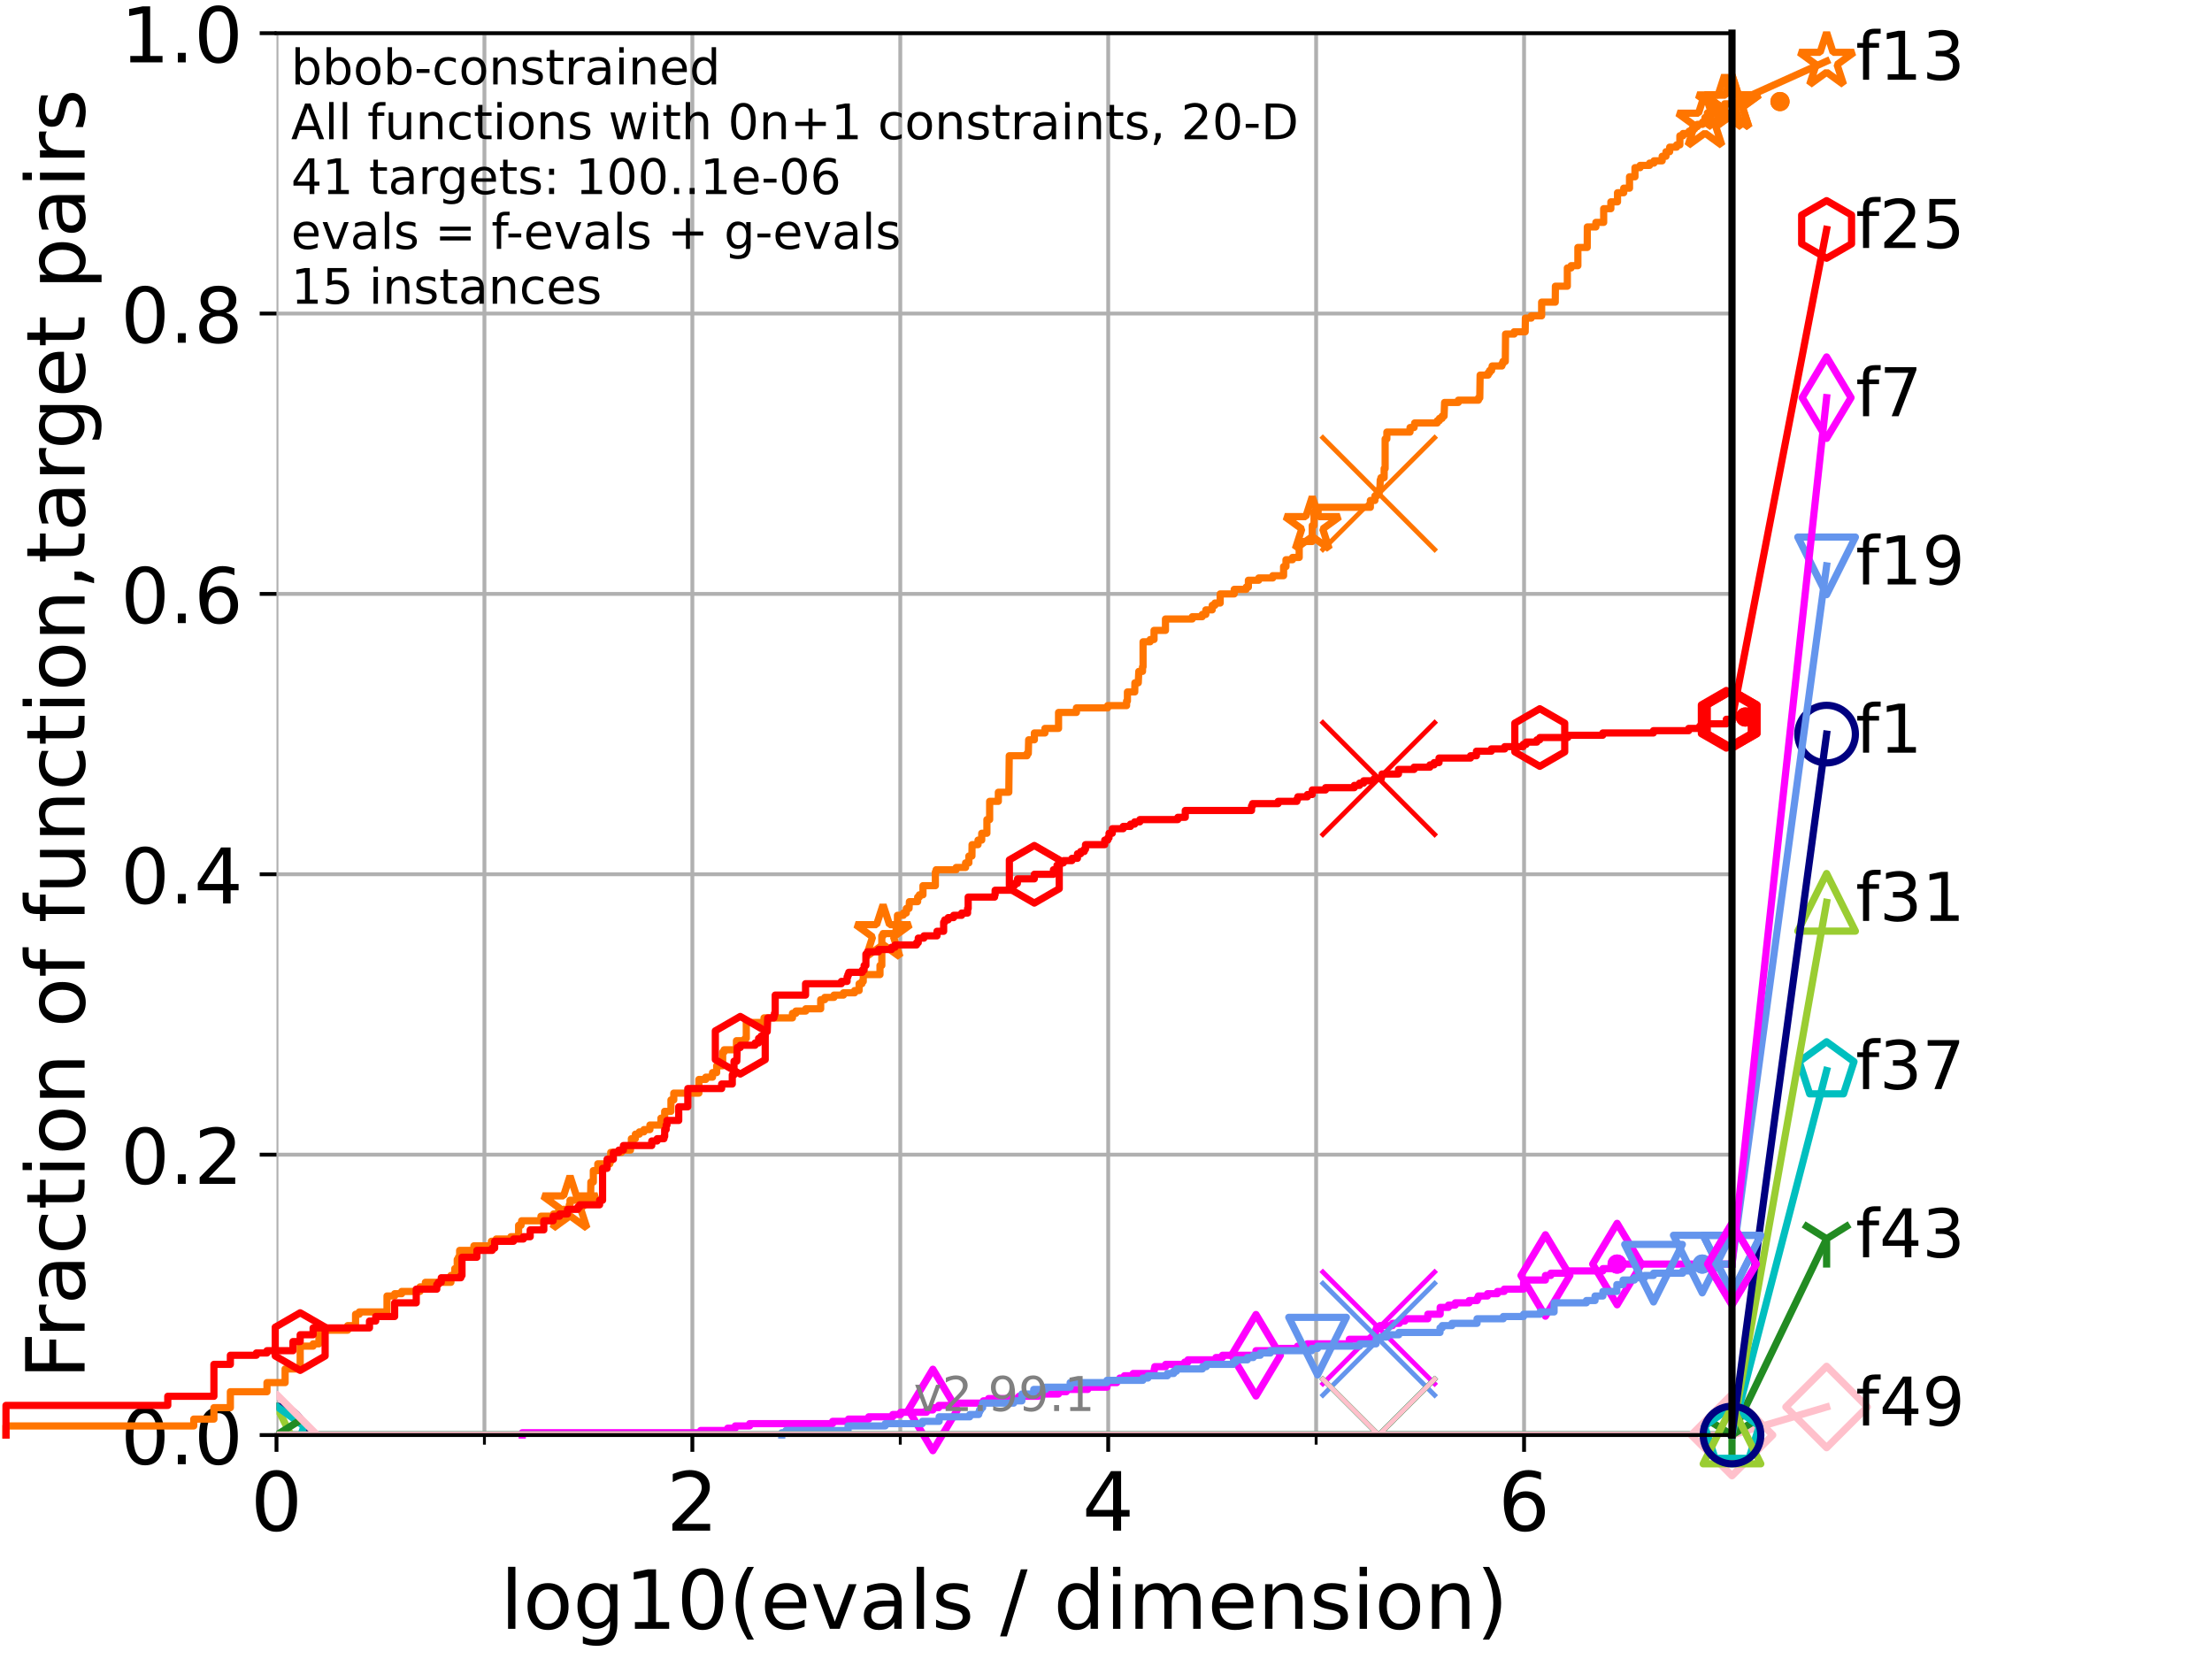 <?xml version="1.0" encoding="utf-8" standalone="no"?>
<!DOCTYPE svg PUBLIC "-//W3C//DTD SVG 1.1//EN"
  "http://www.w3.org/Graphics/SVG/1.1/DTD/svg11.dtd">
<!-- Created with matplotlib (https://matplotlib.org/) -->
<svg height="345.6pt" version="1.1" viewBox="0 0 460.8 345.6" width="460.8pt" xmlns="http://www.w3.org/2000/svg" xmlns:xlink="http://www.w3.org/1999/xlink">
 <defs>
  <style type="text/css">*{stroke-linecap:butt;stroke-linejoin:round;}</style>
 </defs>
 <g id="figure_1">
  <g id="patch_1">
   <path d="M 0 345.6 
L 460.8 345.6 
L 460.8 0 
L 0 0 
z
" style="fill:#ffffff;"/>
  </g>
  <g id="axes_1">
   <g id="patch_2">
    <path d="M 57.6 298.944 
L 360.806 298.944 
L 360.806 6.912 
L 57.6 6.912 
z
" style="fill:#ffffff;"/>
   </g>
   <g id="matplotlib.axis_1">
    <g id="xtick_1">
     <g id="line2d_1">
      <path clip-path="url(#p76a02a25b8)" d="M 57.6 298.944 
L 57.6 6.912 
" style="fill:none;stroke:#b0b0b0;stroke-linecap:square;stroke-width:0.8;"/>
     </g>
     <g id="line2d_2">
      <defs>
       <path d="M 0 0 
L 0 3.5 
" id="m97b8742618" style="stroke:#000000;stroke-width:0.8;"/>
      </defs>
      <g>
       <use style="stroke:#000000;stroke-width:0.8;" x="57.6" xlink:href="#m97b8742618" y="298.944"/>
      </g>
     </g>
     <g id="text_1">
      <!-- 0 -->
      <g transform="translate(52.192 318.861)scale(0.17 -0.17)">
       <defs>
        <path d="M 31.781 66.406 
Q 24.172 66.406 20.328 58.906 
Q 16.5 51.422 16.5 36.375 
Q 16.5 21.391 20.328 13.891 
Q 24.172 6.391 31.781 6.391 
Q 39.453 6.391 43.281 13.891 
Q 47.125 21.391 47.125 36.375 
Q 47.125 51.422 43.281 58.906 
Q 39.453 66.406 31.781 66.406 
z
M 31.781 74.219 
Q 44.047 74.219 50.516 64.516 
Q 56.984 54.828 56.984 36.375 
Q 56.984 17.969 50.516 8.266 
Q 44.047 -1.422 31.781 -1.422 
Q 19.531 -1.422 13.062 8.266 
Q 6.594 17.969 6.594 36.375 
Q 6.594 54.828 13.062 64.516 
Q 19.531 74.219 31.781 74.219 
z
" id="DejaVuSans-48"/>
       </defs>
       <use xlink:href="#DejaVuSans-48"/>
      </g>
     </g>
    </g>
    <g id="xtick_2">
     <g id="line2d_3">
      <path clip-path="url(#p76a02a25b8)" d="M 144.23 298.944 
L 144.23 6.912 
" style="fill:none;stroke:#b0b0b0;stroke-linecap:square;stroke-width:0.8;"/>
     </g>
     <g id="line2d_4">
      <g>
       <use style="stroke:#000000;stroke-width:0.8;" x="144.23" xlink:href="#m97b8742618" y="298.944"/>
      </g>
     </g>
     <g id="text_2">
      <!-- 2 -->
      <g transform="translate(138.822 318.861)scale(0.17 -0.17)">
       <defs>
        <path d="M 19.188 8.297 
L 53.609 8.297 
L 53.609 0 
L 7.328 0 
L 7.328 8.297 
Q 12.938 14.109 22.625 23.891 
Q 32.328 33.688 34.812 36.531 
Q 39.547 41.844 41.422 45.531 
Q 43.312 49.219 43.312 52.781 
Q 43.312 58.594 39.234 62.25 
Q 35.156 65.922 28.609 65.922 
Q 23.969 65.922 18.812 64.312 
Q 13.672 62.703 7.812 59.422 
L 7.812 69.391 
Q 13.766 71.781 18.938 73 
Q 24.125 74.219 28.422 74.219 
Q 39.75 74.219 46.484 68.547 
Q 53.219 62.891 53.219 53.422 
Q 53.219 48.922 51.531 44.891 
Q 49.859 40.875 45.406 35.406 
Q 44.188 33.984 37.641 27.219 
Q 31.109 20.453 19.188 8.297 
z
" id="DejaVuSans-50"/>
       </defs>
       <use xlink:href="#DejaVuSans-50"/>
      </g>
     </g>
    </g>
    <g id="xtick_3">
     <g id="line2d_5">
      <path clip-path="url(#p76a02a25b8)" d="M 230.861 298.944 
L 230.861 6.912 
" style="fill:none;stroke:#b0b0b0;stroke-linecap:square;stroke-width:0.8;"/>
     </g>
     <g id="line2d_6">
      <g>
       <use style="stroke:#000000;stroke-width:0.8;" x="230.861" xlink:href="#m97b8742618" y="298.944"/>
      </g>
     </g>
     <g id="text_3">
      <!-- 4 -->
      <g transform="translate(225.453 318.861)scale(0.17 -0.17)">
       <defs>
        <path d="M 37.797 64.312 
L 12.891 25.391 
L 37.797 25.391 
z
M 35.203 72.906 
L 47.609 72.906 
L 47.609 25.391 
L 58.016 25.391 
L 58.016 17.188 
L 47.609 17.188 
L 47.609 0 
L 37.797 0 
L 37.797 17.188 
L 4.891 17.188 
L 4.891 26.703 
z
" id="DejaVuSans-52"/>
       </defs>
       <use xlink:href="#DejaVuSans-52"/>
      </g>
     </g>
    </g>
    <g id="xtick_4">
     <g id="line2d_7">
      <path clip-path="url(#p76a02a25b8)" d="M 317.491 298.944 
L 317.491 6.912 
" style="fill:none;stroke:#b0b0b0;stroke-linecap:square;stroke-width:0.8;"/>
     </g>
     <g id="line2d_8">
      <g>
       <use style="stroke:#000000;stroke-width:0.8;" x="317.491" xlink:href="#m97b8742618" y="298.944"/>
      </g>
     </g>
     <g id="text_4">
      <!-- 6 -->
      <g transform="translate(312.083 318.861)scale(0.17 -0.17)">
       <defs>
        <path d="M 33.016 40.375 
Q 26.375 40.375 22.484 35.828 
Q 18.609 31.297 18.609 23.391 
Q 18.609 15.531 22.484 10.953 
Q 26.375 6.391 33.016 6.391 
Q 39.656 6.391 43.531 10.953 
Q 47.406 15.531 47.406 23.391 
Q 47.406 31.297 43.531 35.828 
Q 39.656 40.375 33.016 40.375 
z
M 52.594 71.297 
L 52.594 62.312 
Q 48.875 64.062 45.094 64.984 
Q 41.312 65.922 37.594 65.922 
Q 27.828 65.922 22.672 59.328 
Q 17.531 52.734 16.797 39.406 
Q 19.672 43.656 24.016 45.922 
Q 28.375 48.188 33.594 48.188 
Q 44.578 48.188 50.953 41.516 
Q 57.328 34.859 57.328 23.391 
Q 57.328 12.156 50.688 5.359 
Q 44.047 -1.422 33.016 -1.422 
Q 20.359 -1.422 13.672 8.266 
Q 6.984 17.969 6.984 36.375 
Q 6.984 53.656 15.188 63.938 
Q 23.391 74.219 37.203 74.219 
Q 40.922 74.219 44.703 73.484 
Q 48.484 72.75 52.594 71.297 
z
" id="DejaVuSans-54"/>
       </defs>
       <use xlink:href="#DejaVuSans-54"/>
      </g>
     </g>
    </g>
    <g id="xtick_5">
     <g id="line2d_9">
      <path clip-path="url(#p76a02a25b8)" d="M 100.915 298.944 
L 100.915 6.912 
" style="fill:none;stroke:#b0b0b0;stroke-linecap:square;stroke-width:0.8;"/>
     </g>
     <g id="line2d_10">
      <defs>
       <path d="M 0 0 
L 0 2 
" id="m599dcbeb07" style="stroke:#000000;stroke-width:0.6;"/>
      </defs>
      <g>
       <use style="stroke:#000000;stroke-width:0.6;" x="100.915" xlink:href="#m599dcbeb07" y="298.944"/>
      </g>
     </g>
    </g>
    <g id="xtick_6">
     <g id="line2d_11">
      <path clip-path="url(#p76a02a25b8)" d="M 187.546 298.944 
L 187.546 6.912 
" style="fill:none;stroke:#b0b0b0;stroke-linecap:square;stroke-width:0.8;"/>
     </g>
     <g id="line2d_12">
      <g>
       <use style="stroke:#000000;stroke-width:0.6;" x="187.546" xlink:href="#m599dcbeb07" y="298.944"/>
      </g>
     </g>
    </g>
    <g id="xtick_7">
     <g id="line2d_13">
      <path clip-path="url(#p76a02a25b8)" d="M 274.176 298.944 
L 274.176 6.912 
" style="fill:none;stroke:#b0b0b0;stroke-linecap:square;stroke-width:0.8;"/>
     </g>
     <g id="line2d_14">
      <g>
       <use style="stroke:#000000;stroke-width:0.6;" x="274.176" xlink:href="#m599dcbeb07" y="298.944"/>
      </g>
     </g>
    </g>
    <g id="xtick_8">
     <g id="line2d_15">
      <path clip-path="url(#p76a02a25b8)" d="M 360.806 298.944 
L 360.806 6.912 
" style="fill:none;stroke:#b0b0b0;stroke-linecap:square;stroke-width:0.8;"/>
     </g>
     <g id="line2d_16">
      <g>
       <use style="stroke:#000000;stroke-width:0.6;" x="360.806" xlink:href="#m599dcbeb07" y="298.944"/>
      </g>
     </g>
    </g>
    <g id="text_5">
     <!-- log10(evals / dimension) -->
     <g transform="translate(104.239 339.314)scale(0.17 -0.17)">
      <defs>
       <path d="M 9.422 75.984 
L 18.406 75.984 
L 18.406 0 
L 9.422 0 
z
" id="DejaVuSans-108"/>
       <path d="M 30.609 48.391 
Q 23.391 48.391 19.188 42.75 
Q 14.984 37.109 14.984 27.297 
Q 14.984 17.484 19.156 11.844 
Q 23.344 6.203 30.609 6.203 
Q 37.797 6.203 41.984 11.859 
Q 46.188 17.531 46.188 27.297 
Q 46.188 37.016 41.984 42.703 
Q 37.797 48.391 30.609 48.391 
z
M 30.609 56 
Q 42.328 56 49.016 48.375 
Q 55.719 40.766 55.719 27.297 
Q 55.719 13.875 49.016 6.219 
Q 42.328 -1.422 30.609 -1.422 
Q 18.844 -1.422 12.172 6.219 
Q 5.516 13.875 5.516 27.297 
Q 5.516 40.766 12.172 48.375 
Q 18.844 56 30.609 56 
z
" id="DejaVuSans-111"/>
       <path d="M 45.406 27.984 
Q 45.406 37.75 41.375 43.109 
Q 37.359 48.484 30.078 48.484 
Q 22.859 48.484 18.828 43.109 
Q 14.797 37.75 14.797 27.984 
Q 14.797 18.266 18.828 12.891 
Q 22.859 7.516 30.078 7.516 
Q 37.359 7.516 41.375 12.891 
Q 45.406 18.266 45.406 27.984 
z
M 54.391 6.781 
Q 54.391 -7.172 48.188 -13.984 
Q 42 -20.797 29.203 -20.797 
Q 24.469 -20.797 20.266 -20.094 
Q 16.062 -19.391 12.109 -17.922 
L 12.109 -9.188 
Q 16.062 -11.328 19.922 -12.344 
Q 23.781 -13.375 27.781 -13.375 
Q 36.625 -13.375 41.016 -8.766 
Q 45.406 -4.156 45.406 5.172 
L 45.406 9.625 
Q 42.625 4.781 38.281 2.391 
Q 33.938 0 27.875 0 
Q 17.828 0 11.672 7.656 
Q 5.516 15.328 5.516 27.984 
Q 5.516 40.672 11.672 48.328 
Q 17.828 56 27.875 56 
Q 33.938 56 38.281 53.609 
Q 42.625 51.219 45.406 46.391 
L 45.406 54.688 
L 54.391 54.688 
z
" id="DejaVuSans-103"/>
       <path d="M 12.406 8.297 
L 28.516 8.297 
L 28.516 63.922 
L 10.984 60.406 
L 10.984 69.391 
L 28.422 72.906 
L 38.281 72.906 
L 38.281 8.297 
L 54.391 8.297 
L 54.391 0 
L 12.406 0 
z
" id="DejaVuSans-49"/>
       <path d="M 31 75.875 
Q 24.469 64.656 21.281 53.656 
Q 18.109 42.672 18.109 31.391 
Q 18.109 20.125 21.312 9.062 
Q 24.516 -2 31 -13.188 
L 23.188 -13.188 
Q 15.875 -1.703 12.234 9.375 
Q 8.594 20.453 8.594 31.391 
Q 8.594 42.281 12.203 53.312 
Q 15.828 64.359 23.188 75.875 
z
" id="DejaVuSans-40"/>
       <path d="M 56.203 29.594 
L 56.203 25.203 
L 14.891 25.203 
Q 15.484 15.922 20.484 11.062 
Q 25.484 6.203 34.422 6.203 
Q 39.594 6.203 44.453 7.469 
Q 49.312 8.734 54.109 11.281 
L 54.109 2.781 
Q 49.266 0.734 44.188 -0.344 
Q 39.109 -1.422 33.891 -1.422 
Q 20.797 -1.422 13.156 6.188 
Q 5.516 13.812 5.516 26.812 
Q 5.516 40.234 12.766 48.109 
Q 20.016 56 32.328 56 
Q 43.359 56 49.781 48.891 
Q 56.203 41.797 56.203 29.594 
z
M 47.219 32.234 
Q 47.125 39.594 43.094 43.984 
Q 39.062 48.391 32.422 48.391 
Q 24.906 48.391 20.391 44.141 
Q 15.875 39.891 15.188 32.172 
z
" id="DejaVuSans-101"/>
       <path d="M 2.984 54.688 
L 12.5 54.688 
L 29.594 8.797 
L 46.688 54.688 
L 56.203 54.688 
L 35.688 0 
L 23.484 0 
z
" id="DejaVuSans-118"/>
       <path d="M 34.281 27.484 
Q 23.391 27.484 19.188 25 
Q 14.984 22.516 14.984 16.5 
Q 14.984 11.719 18.141 8.906 
Q 21.297 6.109 26.703 6.109 
Q 34.188 6.109 38.703 11.406 
Q 43.219 16.703 43.219 25.484 
L 43.219 27.484 
z
M 52.203 31.203 
L 52.203 0 
L 43.219 0 
L 43.219 8.297 
Q 40.141 3.328 35.547 0.953 
Q 30.953 -1.422 24.312 -1.422 
Q 15.922 -1.422 10.953 3.297 
Q 6 8.016 6 15.922 
Q 6 25.141 12.172 29.828 
Q 18.359 34.516 30.609 34.516 
L 43.219 34.516 
L 43.219 35.406 
Q 43.219 41.609 39.141 45 
Q 35.062 48.391 27.688 48.391 
Q 23 48.391 18.547 47.266 
Q 14.109 46.141 10.016 43.891 
L 10.016 52.203 
Q 14.938 54.109 19.578 55.047 
Q 24.219 56 28.609 56 
Q 40.484 56 46.344 49.844 
Q 52.203 43.703 52.203 31.203 
z
" id="DejaVuSans-97"/>
       <path d="M 44.281 53.078 
L 44.281 44.578 
Q 40.484 46.531 36.375 47.5 
Q 32.281 48.484 27.875 48.484 
Q 21.188 48.484 17.844 46.438 
Q 14.5 44.391 14.5 40.281 
Q 14.5 37.156 16.891 35.375 
Q 19.281 33.594 26.516 31.984 
L 29.594 31.297 
Q 39.156 29.25 43.188 25.516 
Q 47.219 21.781 47.219 15.094 
Q 47.219 7.469 41.188 3.016 
Q 35.156 -1.422 24.609 -1.422 
Q 20.219 -1.422 15.453 -0.562 
Q 10.688 0.297 5.422 2 
L 5.422 11.281 
Q 10.406 8.688 15.234 7.391 
Q 20.062 6.109 24.812 6.109 
Q 31.156 6.109 34.562 8.281 
Q 37.984 10.453 37.984 14.406 
Q 37.984 18.062 35.516 20.016 
Q 33.062 21.969 24.703 23.781 
L 21.578 24.516 
Q 13.234 26.266 9.516 29.906 
Q 5.812 33.547 5.812 39.891 
Q 5.812 47.609 11.281 51.797 
Q 16.75 56 26.812 56 
Q 31.781 56 36.172 55.266 
Q 40.578 54.547 44.281 53.078 
z
" id="DejaVuSans-115"/>
       <path id="DejaVuSans-32"/>
       <path d="M 25.391 72.906 
L 33.688 72.906 
L 8.297 -9.281 
L 0 -9.281 
z
" id="DejaVuSans-47"/>
       <path d="M 45.406 46.391 
L 45.406 75.984 
L 54.391 75.984 
L 54.391 0 
L 45.406 0 
L 45.406 8.203 
Q 42.578 3.328 38.25 0.953 
Q 33.938 -1.422 27.875 -1.422 
Q 17.969 -1.422 11.734 6.484 
Q 5.516 14.406 5.516 27.297 
Q 5.516 40.188 11.734 48.094 
Q 17.969 56 27.875 56 
Q 33.938 56 38.25 53.625 
Q 42.578 51.266 45.406 46.391 
z
M 14.797 27.297 
Q 14.797 17.391 18.875 11.75 
Q 22.953 6.109 30.078 6.109 
Q 37.203 6.109 41.297 11.75 
Q 45.406 17.391 45.406 27.297 
Q 45.406 37.203 41.297 42.844 
Q 37.203 48.484 30.078 48.484 
Q 22.953 48.484 18.875 42.844 
Q 14.797 37.203 14.797 27.297 
z
" id="DejaVuSans-100"/>
       <path d="M 9.422 54.688 
L 18.406 54.688 
L 18.406 0 
L 9.422 0 
z
M 9.422 75.984 
L 18.406 75.984 
L 18.406 64.594 
L 9.422 64.594 
z
" id="DejaVuSans-105"/>
       <path d="M 52 44.188 
Q 55.375 50.25 60.062 53.125 
Q 64.75 56 71.094 56 
Q 79.641 56 84.281 50.016 
Q 88.922 44.047 88.922 33.016 
L 88.922 0 
L 79.891 0 
L 79.891 32.719 
Q 79.891 40.578 77.094 44.375 
Q 74.312 48.188 68.609 48.188 
Q 61.625 48.188 57.562 43.547 
Q 53.516 38.922 53.516 30.906 
L 53.516 0 
L 44.484 0 
L 44.484 32.719 
Q 44.484 40.625 41.703 44.406 
Q 38.922 48.188 33.109 48.188 
Q 26.219 48.188 22.156 43.531 
Q 18.109 38.875 18.109 30.906 
L 18.109 0 
L 9.078 0 
L 9.078 54.688 
L 18.109 54.688 
L 18.109 46.188 
Q 21.188 51.219 25.484 53.609 
Q 29.781 56 35.688 56 
Q 41.656 56 45.828 52.969 
Q 50 49.953 52 44.188 
z
" id="DejaVuSans-109"/>
       <path d="M 54.891 33.016 
L 54.891 0 
L 45.906 0 
L 45.906 32.719 
Q 45.906 40.484 42.875 44.328 
Q 39.844 48.188 33.797 48.188 
Q 26.516 48.188 22.312 43.547 
Q 18.109 38.922 18.109 30.906 
L 18.109 0 
L 9.078 0 
L 9.078 54.688 
L 18.109 54.688 
L 18.109 46.188 
Q 21.344 51.125 25.703 53.562 
Q 30.078 56 35.797 56 
Q 45.219 56 50.047 50.172 
Q 54.891 44.344 54.891 33.016 
z
" id="DejaVuSans-110"/>
       <path d="M 8.016 75.875 
L 15.828 75.875 
Q 23.141 64.359 26.781 53.312 
Q 30.422 42.281 30.422 31.391 
Q 30.422 20.453 26.781 9.375 
Q 23.141 -1.703 15.828 -13.188 
L 8.016 -13.188 
Q 14.5 -2 17.703 9.062 
Q 20.906 20.125 20.906 31.391 
Q 20.906 42.672 17.703 53.656 
Q 14.5 64.656 8.016 75.875 
z
" id="DejaVuSans-41"/>
      </defs>
      <use xlink:href="#DejaVuSans-108"/>
      <use x="27.783" xlink:href="#DejaVuSans-111"/>
      <use x="88.965" xlink:href="#DejaVuSans-103"/>
      <use x="152.441" xlink:href="#DejaVuSans-49"/>
      <use x="216.064" xlink:href="#DejaVuSans-48"/>
      <use x="279.688" xlink:href="#DejaVuSans-40"/>
      <use x="318.701" xlink:href="#DejaVuSans-101"/>
      <use x="380.225" xlink:href="#DejaVuSans-118"/>
      <use x="439.404" xlink:href="#DejaVuSans-97"/>
      <use x="500.684" xlink:href="#DejaVuSans-108"/>
      <use x="528.467" xlink:href="#DejaVuSans-115"/>
      <use x="580.566" xlink:href="#DejaVuSans-32"/>
      <use x="612.354" xlink:href="#DejaVuSans-47"/>
      <use x="646.045" xlink:href="#DejaVuSans-32"/>
      <use x="677.832" xlink:href="#DejaVuSans-100"/>
      <use x="741.309" xlink:href="#DejaVuSans-105"/>
      <use x="769.092" xlink:href="#DejaVuSans-109"/>
      <use x="866.504" xlink:href="#DejaVuSans-101"/>
      <use x="928.027" xlink:href="#DejaVuSans-110"/>
      <use x="991.406" xlink:href="#DejaVuSans-115"/>
      <use x="1043.506" xlink:href="#DejaVuSans-105"/>
      <use x="1071.289" xlink:href="#DejaVuSans-111"/>
      <use x="1132.471" xlink:href="#DejaVuSans-110"/>
      <use x="1195.85" xlink:href="#DejaVuSans-41"/>
     </g>
    </g>
   </g>
   <g id="matplotlib.axis_2">
    <g id="ytick_1">
     <g id="line2d_17">
      <path clip-path="url(#p76a02a25b8)" d="M 57.6 298.944 
L 360.806 298.944 
" style="fill:none;stroke:#b0b0b0;stroke-linecap:square;stroke-width:0.8;"/>
     </g>
     <g id="line2d_18">
      <defs>
       <path d="M 0 0 
L -3.5 0 
" id="m31d0d1d233" style="stroke:#000000;stroke-width:0.8;"/>
      </defs>
      <g>
       <use style="stroke:#000000;stroke-width:0.8;" x="57.6" xlink:href="#m31d0d1d233" y="298.944"/>
      </g>
     </g>
     <g id="text_6">
      <!-- 0.0 -->
      <g transform="translate(25.155 305.023)scale(0.16 -0.16)">
       <defs>
        <path d="M 10.688 12.406 
L 21 12.406 
L 21 0 
L 10.688 0 
z
" id="DejaVuSans-46"/>
       </defs>
       <use xlink:href="#DejaVuSans-48"/>
       <use x="63.623" xlink:href="#DejaVuSans-46"/>
       <use x="95.41" xlink:href="#DejaVuSans-48"/>
      </g>
     </g>
    </g>
    <g id="ytick_2">
     <g id="line2d_19">
      <path clip-path="url(#p76a02a25b8)" d="M 57.6 240.538 
L 360.806 240.538 
" style="fill:none;stroke:#b0b0b0;stroke-linecap:square;stroke-width:0.8;"/>
     </g>
     <g id="line2d_20">
      <g>
       <use style="stroke:#000000;stroke-width:0.8;" x="57.6" xlink:href="#m31d0d1d233" y="240.538"/>
      </g>
     </g>
     <g id="text_7">
      <!-- 0.2 -->
      <g transform="translate(25.155 246.616)scale(0.16 -0.16)">
       <use xlink:href="#DejaVuSans-48"/>
       <use x="63.623" xlink:href="#DejaVuSans-46"/>
       <use x="95.41" xlink:href="#DejaVuSans-50"/>
      </g>
     </g>
    </g>
    <g id="ytick_3">
     <g id="line2d_21">
      <path clip-path="url(#p76a02a25b8)" d="M 57.6 182.131 
L 360.806 182.131 
" style="fill:none;stroke:#b0b0b0;stroke-linecap:square;stroke-width:0.8;"/>
     </g>
     <g id="line2d_22">
      <g>
       <use style="stroke:#000000;stroke-width:0.8;" x="57.6" xlink:href="#m31d0d1d233" y="182.131"/>
      </g>
     </g>
     <g id="text_8">
      <!-- 0.4 -->
      <g transform="translate(25.155 188.21)scale(0.16 -0.16)">
       <use xlink:href="#DejaVuSans-48"/>
       <use x="63.623" xlink:href="#DejaVuSans-46"/>
       <use x="95.41" xlink:href="#DejaVuSans-52"/>
      </g>
     </g>
    </g>
    <g id="ytick_4">
     <g id="line2d_23">
      <path clip-path="url(#p76a02a25b8)" d="M 57.6 123.725 
L 360.806 123.725 
" style="fill:none;stroke:#b0b0b0;stroke-linecap:square;stroke-width:0.8;"/>
     </g>
     <g id="line2d_24">
      <g>
       <use style="stroke:#000000;stroke-width:0.8;" x="57.6" xlink:href="#m31d0d1d233" y="123.725"/>
      </g>
     </g>
     <g id="text_9">
      <!-- 0.6 -->
      <g transform="translate(25.155 129.804)scale(0.16 -0.16)">
       <use xlink:href="#DejaVuSans-48"/>
       <use x="63.623" xlink:href="#DejaVuSans-46"/>
       <use x="95.41" xlink:href="#DejaVuSans-54"/>
      </g>
     </g>
    </g>
    <g id="ytick_5">
     <g id="line2d_25">
      <path clip-path="url(#p76a02a25b8)" d="M 57.6 65.318 
L 360.806 65.318 
" style="fill:none;stroke:#b0b0b0;stroke-linecap:square;stroke-width:0.8;"/>
     </g>
     <g id="line2d_26">
      <g>
       <use style="stroke:#000000;stroke-width:0.8;" x="57.6" xlink:href="#m31d0d1d233" y="65.318"/>
      </g>
     </g>
     <g id="text_10">
      <!-- 0.8 -->
      <g transform="translate(25.155 71.397)scale(0.16 -0.16)">
       <defs>
        <path d="M 31.781 34.625 
Q 24.75 34.625 20.719 30.859 
Q 16.703 27.094 16.703 20.516 
Q 16.703 13.922 20.719 10.156 
Q 24.75 6.391 31.781 6.391 
Q 38.812 6.391 42.859 10.172 
Q 46.922 13.969 46.922 20.516 
Q 46.922 27.094 42.891 30.859 
Q 38.875 34.625 31.781 34.625 
z
M 21.922 38.812 
Q 15.578 40.375 12.031 44.719 
Q 8.5 49.078 8.5 55.328 
Q 8.5 64.062 14.719 69.141 
Q 20.953 74.219 31.781 74.219 
Q 42.672 74.219 48.875 69.141 
Q 55.078 64.062 55.078 55.328 
Q 55.078 49.078 51.531 44.719 
Q 48 40.375 41.703 38.812 
Q 48.828 37.156 52.797 32.312 
Q 56.781 27.484 56.781 20.516 
Q 56.781 9.906 50.312 4.234 
Q 43.844 -1.422 31.781 -1.422 
Q 19.734 -1.422 13.25 4.234 
Q 6.781 9.906 6.781 20.516 
Q 6.781 27.484 10.781 32.312 
Q 14.797 37.156 21.922 38.812 
z
M 18.312 54.391 
Q 18.312 48.734 21.844 45.562 
Q 25.391 42.391 31.781 42.391 
Q 38.141 42.391 41.719 45.562 
Q 45.312 48.734 45.312 54.391 
Q 45.312 60.062 41.719 63.234 
Q 38.141 66.406 31.781 66.406 
Q 25.391 66.406 21.844 63.234 
Q 18.312 60.062 18.312 54.391 
z
" id="DejaVuSans-56"/>
       </defs>
       <use xlink:href="#DejaVuSans-48"/>
       <use x="63.623" xlink:href="#DejaVuSans-46"/>
       <use x="95.41" xlink:href="#DejaVuSans-56"/>
      </g>
     </g>
    </g>
    <g id="ytick_6">
     <g id="line2d_27">
      <path clip-path="url(#p76a02a25b8)" d="M 57.6 6.912 
L 360.806 6.912 
" style="fill:none;stroke:#b0b0b0;stroke-linecap:square;stroke-width:0.8;"/>
     </g>
     <g id="line2d_28">
      <g>
       <use style="stroke:#000000;stroke-width:0.8;" x="57.6" xlink:href="#m31d0d1d233" y="6.912"/>
      </g>
     </g>
     <g id="text_11">
      <!-- 1.0 -->
      <g transform="translate(25.155 12.991)scale(0.16 -0.16)">
       <use xlink:href="#DejaVuSans-49"/>
       <use x="63.623" xlink:href="#DejaVuSans-46"/>
       <use x="95.41" xlink:href="#DejaVuSans-48"/>
      </g>
     </g>
    </g>
    <g id="text_12">
     <!-- Fraction of function,target pairs -->
     <g transform="translate(17.62 287.313)rotate(-90)scale(0.17 -0.17)">
      <defs>
       <path d="M 9.812 72.906 
L 51.703 72.906 
L 51.703 64.594 
L 19.672 64.594 
L 19.672 43.109 
L 48.578 43.109 
L 48.578 34.812 
L 19.672 34.812 
L 19.672 0 
L 9.812 0 
z
" id="DejaVuSans-70"/>
       <path d="M 41.109 46.297 
Q 39.594 47.172 37.812 47.578 
Q 36.031 48 33.891 48 
Q 26.266 48 22.188 43.047 
Q 18.109 38.094 18.109 28.812 
L 18.109 0 
L 9.078 0 
L 9.078 54.688 
L 18.109 54.688 
L 18.109 46.188 
Q 20.953 51.172 25.484 53.578 
Q 30.031 56 36.531 56 
Q 37.453 56 38.578 55.875 
Q 39.703 55.766 41.062 55.516 
z
" id="DejaVuSans-114"/>
       <path d="M 48.781 52.594 
L 48.781 44.188 
Q 44.969 46.297 41.141 47.344 
Q 37.312 48.391 33.406 48.391 
Q 24.656 48.391 19.812 42.844 
Q 14.984 37.312 14.984 27.297 
Q 14.984 17.281 19.812 11.734 
Q 24.656 6.203 33.406 6.203 
Q 37.312 6.203 41.141 7.25 
Q 44.969 8.297 48.781 10.406 
L 48.781 2.094 
Q 45.016 0.344 40.984 -0.531 
Q 36.969 -1.422 32.422 -1.422 
Q 20.062 -1.422 12.781 6.344 
Q 5.516 14.109 5.516 27.297 
Q 5.516 40.672 12.859 48.328 
Q 20.219 56 33.016 56 
Q 37.156 56 41.109 55.141 
Q 45.062 54.297 48.781 52.594 
z
" id="DejaVuSans-99"/>
       <path d="M 18.312 70.219 
L 18.312 54.688 
L 36.812 54.688 
L 36.812 47.703 
L 18.312 47.703 
L 18.312 18.016 
Q 18.312 11.328 20.141 9.422 
Q 21.969 7.516 27.594 7.516 
L 36.812 7.516 
L 36.812 0 
L 27.594 0 
Q 17.188 0 13.234 3.875 
Q 9.281 7.766 9.281 18.016 
L 9.281 47.703 
L 2.688 47.703 
L 2.688 54.688 
L 9.281 54.688 
L 9.281 70.219 
z
" id="DejaVuSans-116"/>
       <path d="M 37.109 75.984 
L 37.109 68.5 
L 28.516 68.5 
Q 23.688 68.5 21.797 66.547 
Q 19.922 64.594 19.922 59.516 
L 19.922 54.688 
L 34.719 54.688 
L 34.719 47.703 
L 19.922 47.703 
L 19.922 0 
L 10.891 0 
L 10.891 47.703 
L 2.297 47.703 
L 2.297 54.688 
L 10.891 54.688 
L 10.891 58.5 
Q 10.891 67.625 15.141 71.797 
Q 19.391 75.984 28.609 75.984 
z
" id="DejaVuSans-102"/>
       <path d="M 8.5 21.578 
L 8.5 54.688 
L 17.484 54.688 
L 17.484 21.922 
Q 17.484 14.156 20.5 10.266 
Q 23.531 6.391 29.594 6.391 
Q 36.859 6.391 41.078 11.031 
Q 45.312 15.672 45.312 23.688 
L 45.312 54.688 
L 54.297 54.688 
L 54.297 0 
L 45.312 0 
L 45.312 8.406 
Q 42.047 3.422 37.719 1 
Q 33.406 -1.422 27.688 -1.422 
Q 18.266 -1.422 13.375 4.438 
Q 8.5 10.297 8.5 21.578 
z
M 31.109 56 
z
" id="DejaVuSans-117"/>
       <path d="M 11.719 12.406 
L 22.016 12.406 
L 22.016 4 
L 14.016 -11.625 
L 7.719 -11.625 
L 11.719 4 
z
" id="DejaVuSans-44"/>
       <path d="M 18.109 8.203 
L 18.109 -20.797 
L 9.078 -20.797 
L 9.078 54.688 
L 18.109 54.688 
L 18.109 46.391 
Q 20.953 51.266 25.266 53.625 
Q 29.594 56 35.594 56 
Q 45.562 56 51.781 48.094 
Q 58.016 40.188 58.016 27.297 
Q 58.016 14.406 51.781 6.484 
Q 45.562 -1.422 35.594 -1.422 
Q 29.594 -1.422 25.266 0.953 
Q 20.953 3.328 18.109 8.203 
z
M 48.688 27.297 
Q 48.688 37.203 44.609 42.844 
Q 40.531 48.484 33.406 48.484 
Q 26.266 48.484 22.188 42.844 
Q 18.109 37.203 18.109 27.297 
Q 18.109 17.391 22.188 11.75 
Q 26.266 6.109 33.406 6.109 
Q 40.531 6.109 44.609 11.75 
Q 48.688 17.391 48.688 27.297 
z
" id="DejaVuSans-112"/>
      </defs>
      <use xlink:href="#DejaVuSans-70"/>
      <use x="50.27" xlink:href="#DejaVuSans-114"/>
      <use x="91.383" xlink:href="#DejaVuSans-97"/>
      <use x="152.662" xlink:href="#DejaVuSans-99"/>
      <use x="207.643" xlink:href="#DejaVuSans-116"/>
      <use x="246.852" xlink:href="#DejaVuSans-105"/>
      <use x="274.635" xlink:href="#DejaVuSans-111"/>
      <use x="335.816" xlink:href="#DejaVuSans-110"/>
      <use x="399.195" xlink:href="#DejaVuSans-32"/>
      <use x="430.982" xlink:href="#DejaVuSans-111"/>
      <use x="492.164" xlink:href="#DejaVuSans-102"/>
      <use x="527.369" xlink:href="#DejaVuSans-32"/>
      <use x="559.156" xlink:href="#DejaVuSans-102"/>
      <use x="594.361" xlink:href="#DejaVuSans-117"/>
      <use x="657.74" xlink:href="#DejaVuSans-110"/>
      <use x="721.119" xlink:href="#DejaVuSans-99"/>
      <use x="776.1" xlink:href="#DejaVuSans-116"/>
      <use x="815.309" xlink:href="#DejaVuSans-105"/>
      <use x="843.092" xlink:href="#DejaVuSans-111"/>
      <use x="904.273" xlink:href="#DejaVuSans-110"/>
      <use x="967.652" xlink:href="#DejaVuSans-44"/>
      <use x="999.439" xlink:href="#DejaVuSans-116"/>
      <use x="1038.648" xlink:href="#DejaVuSans-97"/>
      <use x="1099.928" xlink:href="#DejaVuSans-114"/>
      <use x="1139.291" xlink:href="#DejaVuSans-103"/>
      <use x="1202.768" xlink:href="#DejaVuSans-101"/>
      <use x="1264.291" xlink:href="#DejaVuSans-116"/>
      <use x="1303.5" xlink:href="#DejaVuSans-32"/>
      <use x="1335.287" xlink:href="#DejaVuSans-112"/>
      <use x="1398.764" xlink:href="#DejaVuSans-97"/>
      <use x="1460.043" xlink:href="#DejaVuSans-105"/>
      <use x="1487.826" xlink:href="#DejaVuSans-114"/>
      <use x="1528.939" xlink:href="#DejaVuSans-115"/>
     </g>
    </g>
   </g>
   <g id="line2d_29">
    <path clip-path="url(#p76a02a25b8)" d="M 57.6 298.944 
L 57.6 298.944 
L 57.6 298.944 
L 57.6 298.944 
L 360.806 298.944 
" style="fill:none;stroke:#000080;stroke-linecap:square;stroke-width:1.5;"/>
   </g>
   <g id="line2d_30">
    <defs>
     <path d="M 0 6 
C 1.591 6 3.117 5.368 4.243 4.243 
C 5.368 3.117 6 1.591 6 0 
C 6 -1.591 5.368 -3.117 4.243 -4.243 
C 3.117 -5.368 1.591 -6 0 -6 
C -1.591 -6 -3.117 -5.368 -4.243 -4.243 
C -5.368 -3.117 -6 -1.591 -6 0 
C -6 1.591 -5.368 3.117 -4.243 4.243 
C -3.117 5.368 -1.591 6 0 6 
z
" id="mfbb89300c8" style="stroke:#000080;stroke-width:1.5;"/>
    </defs>
    <g clip-path="url(#p76a02a25b8)">
     <use style="fill-opacity:0;stroke:#000080;stroke-width:1.5;" x="57.6" xlink:href="#mfbb89300c8" y="298.944"/>
    </g>
   </g>
   <g id="line2d_31">
    <path clip-path="url(#p76a02a25b8)" style="fill:none;stroke:#000080;stroke-linecap:square;stroke-width:1.5;"/>
    <g clip-path="url(#p76a02a25b8)">
     <use style="fill-opacity:0;stroke:#000080;stroke-width:1.5;" x="-1" xlink:href="#mfbb89300c8" y="590.976"/>
     <use style="fill-opacity:0;stroke:#000080;stroke-width:1.5;" x="360.806" xlink:href="#mfbb89300c8" y="590.976"/>
    </g>
   </g>
   <g id="line2d_32">
    <path clip-path="url(#p76a02a25b8)" d="M 287.215 298.944 
" style="fill:none;stroke:#000080;stroke-linecap:square;stroke-width:1.5;"/>
    <defs>
     <path d="M -12 12 
L 12 -12 
M -12 -12 
L 12 12 
" id="me048a303ea" style="stroke:#000080;"/>
    </defs>
    <g clip-path="url(#p76a02a25b8)">
     <use style="fill:#000080;stroke:#000080;" x="287.215" xlink:href="#me048a303ea" y="298.944"/>
    </g>
   </g>
   <g id="line2d_33">
    <defs>
     <path d="M 0 1.5 
C 0.398 1.5 0.779 1.342 1.061 1.061 
C 1.342 0.779 1.5 0.398 1.5 0 
C 1.5 -0.398 1.342 -0.779 1.061 -1.061 
C 0.779 -1.342 0.398 -1.5 0 -1.5 
C -0.398 -1.5 -0.779 -1.342 -1.061 -1.061 
C -1.342 -0.779 -1.5 -0.398 -1.5 0 
C -1.5 0.398 -1.342 0.779 -1.061 1.061 
C -0.779 1.342 -0.398 1.5 0 1.5 
z
" id="m739fc383c1" style="stroke:#ff00ff;"/>
    </defs>
    <g>
     <use style="fill:#ff00ff;stroke:#ff00ff;" x="336.877" xlink:href="#m739fc383c1" y="263.33"/>
     <use style="fill:#ff00ff;stroke:#ff00ff;" x="336.877" xlink:href="#m739fc383c1" y="263.33"/>
    </g>
   </g>
   <g id="line2d_34">
    <path d="M 108.792 298.944 
L 108.792 298.469 
L 145.972 298.469 
L 145.972 297.994 
L 151.593 297.994 
L 151.593 297.519 
L 153.166 297.519 
L 153.166 297.045 
L 156.166 297.045 
L 156.166 296.57 
L 173.446 296.57 
L 173.446 296.095 
L 176.759 296.095 
L 176.759 295.62 
L 180.973 295.62 
L 180.973 295.145 
L 185.979 295.145 
L 185.979 294.67 
L 187.617 294.67 
L 187.617 294.196 
L 193.002 294.196 
L 193.002 293.721 
L 194.333 293.721 
L 194.333 293.246 
L 195.547 293.246 
L 195.547 292.771 
L 199.109 292.771 
L 199.109 292.296 
L 204.853 292.296 
L 204.853 291.821 
L 205.933 291.821 
L 205.933 291.346 
L 212.271 291.346 
L 212.271 290.872 
L 216.336 290.872 
L 216.336 290.397 
L 220.499 290.397 
L 220.499 289.922 
L 222.136 289.922 
L 222.136 289.447 
L 226.598 289.447 
L 226.598 288.972 
L 230.623 288.972 
L 230.623 288.022 
L 232.655 288.022 
L 232.655 287.548 
L 233.283 287.548 
L 233.283 287.073 
L 234.229 287.073 
L 234.229 286.598 
L 236.052 286.598 
L 236.052 286.123 
L 240.387 286.123 
L 240.452 285.173 
L 240.564 285.173 
L 240.564 284.699 
L 242.824 284.699 
L 242.824 284.224 
L 246.792 284.224 
L 246.792 283.749 
L 247.471 283.749 
L 247.471 283.274 
L 253.297 283.274 
L 253.297 282.799 
L 254.665 282.799 
L 254.665 282.324 
L 261.642 282.324 
L 261.642 281.375 
L 266.647 281.375 
L 266.647 280.9 
L 270.303 280.9 
L 270.303 280.425 
L 272.295 280.425 
L 272.295 279.95 
L 281.038 279.95 
L 281.087 279 
L 286.1 279 
L 286.1 278.526 
L 286.524 278.526 
L 286.565 277.101 
L 286.735 277.101 
L 286.735 276.626 
L 287.45 276.626 
L 287.45 276.151 
L 290.085 276.151 
L 290.085 275.676 
L 291.515 275.676 
L 291.515 275.202 
L 292.651 275.202 
L 292.651 274.727 
L 297.439 274.727 
L 297.439 273.777 
L 300.016 273.777 
L 300.016 272.352 
L 301.744 272.352 
L 301.744 271.878 
L 303.168 271.878 
L 303.168 271.403 
L 306.052 271.403 
L 306.052 270.928 
L 307.723 270.928 
L 307.723 270.453 
L 307.96 270.453 
L 307.96 269.978 
L 309.874 269.978 
L 309.874 269.503 
L 311.938 269.503 
L 311.938 269.029 
L 313.352 269.029 
L 313.352 268.554 
L 317.363 268.554 
L 317.396 267.129 
L 317.538 267.129 
L 317.538 266.654 
L 321.943 266.654 
L 321.943 265.705 
L 323.058 265.705 
L 323.058 265.23 
L 326.273 265.23 
L 326.273 264.755 
L 333.907 264.755 
L 333.907 264.28 
L 335.945 264.28 
L 335.945 263.805 
L 336.877 263.805 
L 336.877 263.33 
L 360.806 263.33 
L 360.806 263.33 
" style="fill:none;stroke:#ff00ff;stroke-linecap:square;stroke-width:1.5;"/>
   </g>
   <g id="line2d_35">
    <defs>
     <path d="M -0 8.485 
L 5.091 0 
L 0 -8.485 
L -5.091 -0 
z
" id="m1caf3b960c" style="stroke:#ff00ff;stroke-linejoin:miter;stroke-width:1.5;"/>
    </defs>
    <g>
     <use style="fill-opacity:0;stroke:#ff00ff;stroke-linejoin:miter;stroke-width:1.5;" x="194.333" xlink:href="#m1caf3b960c" y="293.721"/>
     <use style="fill-opacity:0;stroke:#ff00ff;stroke-linejoin:miter;stroke-width:1.5;" x="261.642" xlink:href="#m1caf3b960c" y="282.324"/>
     <use style="fill-opacity:0;stroke:#ff00ff;stroke-linejoin:miter;stroke-width:1.5;" x="321.943" xlink:href="#m1caf3b960c" y="265.705"/>
     <use style="fill-opacity:0;stroke:#ff00ff;stroke-linejoin:miter;stroke-width:1.5;" x="336.877" xlink:href="#m1caf3b960c" y="263.33"/>
     <use style="fill-opacity:0;stroke:#ff00ff;stroke-linejoin:miter;stroke-width:1.5;" x="360.806" xlink:href="#m1caf3b960c" y="263.33"/>
    </g>
   </g>
   <g id="line2d_36">
    <path style="fill:none;stroke:#ff00ff;stroke-linecap:square;stroke-width:1.5;"/>
    <g/>
   </g>
   <g id="line2d_37">
    <path clip-path="url(#p76a02a25b8)" d="M 287.215 276.626 
" style="fill:none;stroke:#ff00ff;stroke-linecap:square;stroke-width:1.5;"/>
    <defs>
     <path d="M -12 12 
L 12 -12 
M -12 -12 
L 12 12 
" id="m105c5dbc12" style="stroke:#ff00ff;"/>
    </defs>
    <g clip-path="url(#p76a02a25b8)">
     <use style="fill:#ff00ff;stroke:#ff00ff;" x="287.215" xlink:href="#m105c5dbc12" y="276.626"/>
    </g>
   </g>
   <g id="line2d_38">
    <defs>
     <path d="M 0 1.5 
C 0.398 1.5 0.779 1.342 1.061 1.061 
C 1.342 0.779 1.5 0.398 1.5 0 
C 1.5 -0.398 1.342 -0.779 1.061 -1.061 
C 0.779 -1.342 0.398 -1.5 0 -1.5 
C -0.398 -1.5 -0.779 -1.342 -1.061 -1.061 
C -1.342 -0.779 -1.5 -0.398 -1.5 0 
C -1.5 0.398 -1.342 0.779 -1.061 1.061 
C -0.779 1.342 -0.398 1.5 0 1.5 
z
" id="m5dda37cfe9" style="stroke:#ff7500;"/>
    </defs>
    <g>
     <use style="fill:#ff7500;stroke:#ff7500;" x="370.805" xlink:href="#m5dda37cfe9" y="21.157"/>
     <use style="fill:#ff7500;stroke:#ff7500;" x="370.805" xlink:href="#m5dda37cfe9" y="21.157"/>
    </g>
   </g>
   <g id="line2d_39">
    <path d="M 1.246 298.944 
L 1.246 297.045 
L 40.363 297.045 
L 40.363 295.62 
L 44.561 295.62 
L 44.561 293.246 
L 47.991 293.246 
L 47.991 289.922 
L 55.618 289.922 
L 55.618 288.022 
L 59.393 288.022 
L 59.393 285.173 
L 62.535 285.173 
L 62.535 280.425 
L 65.227 280.425 
L 65.227 279.95 
L 66.441 279.95 
L 66.441 277.101 
L 72.432 277.101 
L 72.432 276.151 
L 74.069 276.151 
L 74.069 273.777 
L 74.837 273.777 
L 74.837 273.302 
L 80.621 273.302 
L 80.621 269.978 
L 82.212 269.978 
L 82.212 269.503 
L 83.678 269.503 
L 83.678 269.029 
L 87.496 269.029 
L 87.496 268.079 
L 88.614 268.079 
L 88.614 267.129 
L 93.935 267.129 
L 93.935 265.705 
L 94.736 265.705 
L 94.736 264.28 
L 95.251 264.28 
L 95.251 262.381 
L 95.503 262.381 
L 95.503 261.906 
L 95.753 261.906 
L 95.753 260.481 
L 98.723 260.481 
L 98.723 259.532 
L 102.363 259.532 
L 102.363 258.582 
L 103.38 258.582 
L 103.38 258.107 
L 106.421 258.107 
L 106.421 257.632 
L 108.034 257.632 
L 108.034 255.258 
L 108.543 255.258 
L 108.543 254.783 
L 108.668 254.783 
L 108.668 254.308 
L 112.69 254.308 
L 112.69 253.359 
L 115.315 253.359 
L 115.315 252.884 
L 116.908 252.884 
L 116.908 251.934 
L 118.598 251.934 
L 118.598 250.984 
L 118.745 250.984 
L 118.745 250.035 
L 123.03 250.035 
L 123.088 246.236 
L 123.601 246.236 
L 123.601 243.862 
L 124.535 243.862 
L 124.535 242.437 
L 127.041 242.437 
L 127.041 241.962 
L 127.227 241.962 
L 127.227 240.063 
L 129.458 240.063 
L 129.458 239.588 
L 131.341 239.588 
L 131.341 238.638 
L 131.527 238.638 
L 131.527 237.214 
L 132.358 237.214 
L 132.358 236.264 
L 133.188 236.264 
L 133.188 235.789 
L 134.145 235.789 
L 134.145 235.314 
L 135.389 235.314 
L 135.389 234.365 
L 137.681 234.365 
L 137.681 232.94 
L 138.464 232.94 
L 138.464 231.515 
L 139.772 231.515 
L 139.772 229.141 
L 140.359 229.141 
L 140.359 227.717 
L 145.591 227.717 
L 145.591 224.868 
L 147.022 224.868 
L 147.022 224.393 
L 148.428 224.393 
L 148.428 223.443 
L 149.296 223.443 
L 149.296 222.018 
L 150.547 222.018 
L 150.547 219.169 
L 150.84 219.169 
L 150.84 218.695 
L 153.421 218.695 
L 153.421 216.795 
L 155.214 216.795 
L 155.214 216.32 
L 155.464 216.32 
L 155.464 212.996 
L 159.156 212.996 
L 159.156 212.047 
L 165.084 212.047 
L 165.084 211.097 
L 165.797 211.097 
L 165.797 210.622 
L 167.856 210.622 
L 167.856 210.147 
L 170.965 210.147 
L 170.965 208.248 
L 171.817 208.248 
L 171.817 207.773 
L 173.735 207.773 
L 173.735 207.298 
L 175.705 207.298 
L 175.705 206.823 
L 178.033 206.823 
L 178.033 206.348 
L 178.97 206.348 
L 178.97 204.924 
L 179.554 204.924 
L 179.554 204.449 
L 179.831 204.449 
L 179.831 203.025 
L 183.317 203.025 
L 183.317 201.125 
L 183.697 201.125 
L 183.697 194.952 
L 183.956 194.952 
L 183.956 194.477 
L 186.672 194.477 
L 186.672 193.528 
L 186.957 193.528 
L 186.957 190.678 
L 188.184 190.678 
L 188.184 190.204 
L 188.799 190.204 
L 188.799 189.254 
L 189.371 189.254 
L 189.444 187.829 
L 191.163 187.829 
L 191.163 186.88 
L 191.521 186.88 
L 191.521 186.405 
L 192.27 186.405 
L 192.27 184.505 
L 194.854 184.505 
L 194.854 181.656 
L 195.016 181.656 
L 195.016 181.182 
L 199.183 181.182 
L 199.183 180.707 
L 201.146 180.707 
L 201.146 179.757 
L 201.833 179.757 
L 201.833 178.332 
L 202.472 178.332 
L 202.498 175.958 
L 203.743 175.958 
L 203.743 175.008 
L 204.512 175.008 
L 204.512 173.584 
L 205.592 173.584 
L 205.592 170.735 
L 206.163 170.735 
L 206.163 166.936 
L 207.975 166.936 
L 207.975 165.037 
L 210.152 165.037 
L 210.243 157.439 
L 213.942 157.439 
L 213.942 156.964 
L 214.218 156.964 
L 214.289 154.115 
L 215.478 154.115 
L 215.478 152.691 
L 217.678 152.691 
L 217.678 151.741 
L 220.516 151.741 
L 220.516 148.417 
L 224.238 148.417 
L 224.238 147.467 
L 230.749 147.467 
L 230.749 146.992 
L 234.688 146.992 
L 234.688 146.043 
L 234.864 146.043 
L 234.864 144.143 
L 236.388 144.143 
L 236.419 142.244 
L 237.126 142.244 
L 237.23 139.87 
L 238.006 139.87 
L 238.006 138.92 
L 238.12 138.92 
L 238.12 133.697 
L 239.596 133.697 
L 239.596 133.222 
L 240.408 133.222 
L 240.408 131.322 
L 242.789 131.322 
L 242.789 128.948 
L 248.37 128.948 
L 248.37 128.473 
L 250.442 128.473 
L 250.442 127.998 
L 251.197 127.998 
L 251.197 127.049 
L 252.522 127.049 
L 252.522 126.099 
L 253.088 126.099 
L 253.088 125.624 
L 254.188 125.624 
L 254.188 123.725 
L 257.109 123.725 
L 257.109 122.775 
L 259.606 122.775 
L 259.606 122.3 
L 260.061 122.3 
L 260.061 120.876 
L 262.213 120.876 
L 262.213 120.401 
L 265.137 120.401 
L 265.137 119.926 
L 267.395 119.926 
L 267.395 118.027 
L 267.893 118.027 
L 267.893 116.602 
L 269.25 116.602 
L 269.25 116.127 
L 270.647 116.127 
L 270.647 112.803 
L 273.367 112.803 
L 273.367 109.479 
L 273.737 109.479 
L 273.737 106.63 
L 274.591 106.63 
L 274.591 105.681 
L 285.472 105.681 
L 285.472 104.256 
L 286.418 104.256 
L 286.418 103.306 
L 286.833 103.306 
L 286.833 102.831 
L 287.292 102.831 
L 287.292 101.882 
L 287.467 101.882 
L 287.527 99.982 
L 287.676 99.982 
L 287.676 99.508 
L 288.344 99.508 
L 288.344 97.608 
L 288.55 97.608 
L 288.55 91.435 
L 288.91 91.435 
L 288.91 90.011 
L 293.738 90.011 
L 293.738 89.061 
L 294.577 89.061 
L 294.577 88.586 
L 294.697 88.586 
L 294.697 88.111 
L 299.403 88.111 
L 299.403 87.636 
L 299.86 87.636 
L 299.86 87.161 
L 300.411 87.161 
L 300.411 86.687 
L 300.827 86.687 
L 300.934 83.838 
L 303.797 83.838 
L 303.797 83.363 
L 307.986 83.363 
L 307.986 82.888 
L 308.266 82.888 
L 308.337 78.139 
L 310.003 78.139 
L 310.003 77.664 
L 310.316 77.664 
L 310.316 77.19 
L 310.72 77.19 
L 310.72 76.715 
L 310.841 76.715 
L 310.841 76.24 
L 312.873 76.24 
L 312.873 75.765 
L 313.097 75.765 
L 313.097 75.29 
L 313.582 75.29 
L 313.636 69.592 
L 315.421 69.592 
L 315.421 69.117 
L 317.722 69.117 
L 317.766 66.268 
L 318.989 66.268 
L 318.989 65.793 
L 321.15 65.793 
L 321.15 62.944 
L 323.986 62.944 
L 324.017 59.62 
L 326.505 59.62 
L 326.505 55.821 
L 327.283 55.821 
L 327.283 55.347 
L 328.701 55.347 
L 328.701 51.548 
L 330.646 51.548 
L 330.668 47.274 
L 332.449 47.274 
L 332.449 46.324 
L 334.075 46.324 
L 334.075 43.475 
L 335.572 43.475 
L 335.572 42.051 
L 336.959 42.051 
L 336.959 40.151 
L 338.25 40.151 
L 338.25 39.202 
L 339.458 39.202 
L 339.458 36.827 
L 340.594 36.827 
L 340.594 34.928 
L 341.664 34.928 
L 341.664 34.453 
L 343.639 34.453 
L 343.639 33.978 
L 344.553 33.978 
L 344.553 33.504 
L 346.259 33.504 
L 346.259 32.554 
L 347.057 32.554 
L 347.057 31.604 
L 347.822 31.604 
L 347.822 30.654 
L 349.266 30.654 
L 349.266 30.18 
L 349.948 30.18 
L 349.948 28.28 
L 350.607 28.28 
L 350.607 27.805 
L 351.858 27.805 
L 351.858 27.33 
L 352.454 27.33 
L 352.454 26.856 
L 353.032 26.856 
L 353.032 26.381 
L 353.592 26.381 
L 353.592 25.906 
L 354.665 25.906 
L 354.665 25.431 
L 355.18 25.431 
L 355.18 24.481 
L 355.68 24.481 
L 355.68 23.532 
L 356.643 23.532 
L 356.643 23.057 
L 357.107 23.057 
L 357.107 22.582 
L 359.268 22.582 
L 359.268 21.632 
L 360.806 21.632 
L 360.806 21.632 
" style="fill:none;stroke:#ff7500;stroke-linecap:square;stroke-width:1.5;"/>
   </g>
   <g id="line2d_40">
    <defs>
     <path d="M 0 -6 
L -1.347 -1.854 
L -5.706 -1.854 
L -2.18 0.708 
L -3.527 4.854 
L -0 2.292 
L 3.527 4.854 
L 2.18 0.708 
L 5.706 -1.854 
L 1.347 -1.854 
z
" id="m69d56fe8ad" style="stroke:#ff7500;stroke-linejoin:bevel;stroke-width:1.5;"/>
    </defs>
    <g>
     <use style="fill-opacity:0;stroke:#ff7500;stroke-linejoin:bevel;stroke-width:1.5;" x="118.745" xlink:href="#m69d56fe8ad" y="250.984"/>
     <use style="fill-opacity:0;stroke:#ff7500;stroke-linejoin:bevel;stroke-width:1.5;" x="183.956" xlink:href="#m69d56fe8ad" y="194.477"/>
     <use style="fill-opacity:0;stroke:#ff7500;stroke-linejoin:bevel;stroke-width:1.5;" x="273.367" xlink:href="#m69d56fe8ad" y="109.479"/>
     <use style="fill-opacity:0;stroke:#ff7500;stroke-linejoin:bevel;stroke-width:1.5;" x="355.18" xlink:href="#m69d56fe8ad" y="25.431"/>
     <use style="fill-opacity:0;stroke:#ff7500;stroke-linejoin:bevel;stroke-width:1.5;" x="359.268" xlink:href="#m69d56fe8ad" y="21.632"/>
     <use style="fill-opacity:0;stroke:#ff7500;stroke-linejoin:bevel;stroke-width:1.5;" x="360.806" xlink:href="#m69d56fe8ad" y="21.632"/>
    </g>
   </g>
   <g id="line2d_41">
    <path style="fill:none;stroke:#ff7500;stroke-linecap:square;stroke-width:1.5;"/>
    <g/>
   </g>
   <g id="line2d_42">
    <path clip-path="url(#p76a02a25b8)" d="M 287.215 102.831 
" style="fill:none;stroke:#ff7500;stroke-linecap:square;stroke-width:1.5;"/>
    <defs>
     <path d="M -12 12 
L 12 -12 
M -12 -12 
L 12 12 
" id="m195ad6a199" style="stroke:#ff7500;"/>
    </defs>
    <g clip-path="url(#p76a02a25b8)">
     <use style="fill:#ff7500;stroke:#ff7500;" x="287.215" xlink:href="#m195ad6a199" y="102.831"/>
    </g>
   </g>
   <g id="line2d_43">
    <defs>
     <path d="M 0 1.5 
C 0.398 1.5 0.779 1.342 1.061 1.061 
C 1.342 0.779 1.5 0.398 1.5 0 
C 1.5 -0.398 1.342 -0.779 1.061 -1.061 
C 0.779 -1.342 0.398 -1.5 0 -1.5 
C -0.398 -1.5 -0.779 -1.342 -1.061 -1.061 
C -1.342 -0.779 -1.5 -0.398 -1.5 0 
C -1.5 0.398 -1.342 0.779 -1.061 1.061 
C -0.779 1.342 -0.398 1.5 0 1.5 
z
" id="m9fc51c4d0d" style="stroke:#6495ed;"/>
    </defs>
    <g>
     <use style="fill:#6495ed;stroke:#6495ed;" x="354.612" xlink:href="#m9fc51c4d0d" y="263.33"/>
     <use style="fill:#6495ed;stroke:#6495ed;" x="354.612" xlink:href="#m9fc51c4d0d" y="263.33"/>
    </g>
   </g>
   <g id="line2d_44">
    <path d="M 162.852 298.944 
L 162.852 298.469 
L 163.74 298.469 
L 163.74 297.994 
L 176.665 297.994 
L 176.665 297.045 
L 184.409 297.045 
L 184.409 296.57 
L 192.138 296.57 
L 192.138 296.095 
L 195.644 296.095 
L 195.644 295.145 
L 202.024 295.145 
L 202.024 294.67 
L 203.881 294.67 
L 203.881 294.196 
L 204.051 294.196 
L 204.051 293.721 
L 204.322 293.721 
L 204.322 293.246 
L 204.696 293.246 
L 204.696 292.296 
L 211.168 292.296 
L 211.168 291.821 
L 212.881 291.821 
L 212.881 290.397 
L 215.345 290.397 
L 215.345 289.447 
L 217.819 289.447 
L 217.819 288.972 
L 222.935 288.972 
L 222.935 288.022 
L 230.602 288.022 
L 230.602 287.548 
L 238.073 287.548 
L 238.073 287.073 
L 239.133 287.073 
L 239.133 286.598 
L 243.188 286.598 
L 243.188 286.123 
L 244.509 286.123 
L 244.509 285.648 
L 245.076 285.648 
L 245.076 285.173 
L 250.494 285.173 
L 250.494 284.699 
L 251.301 284.699 
L 251.301 284.224 
L 256.89 284.224 
L 256.89 283.749 
L 257.464 283.749 
L 257.464 283.274 
L 259.852 283.274 
L 259.852 282.799 
L 261.081 282.799 
L 261.081 282.324 
L 262.545 282.324 
L 262.545 281.849 
L 264.646 281.849 
L 264.646 281.375 
L 273.279 281.375 
L 273.279 280.9 
L 274.475 280.9 
L 274.475 280.425 
L 283.255 280.425 
L 283.255 279.95 
L 286.665 279.95 
L 286.665 279 
L 287.573 279 
L 287.573 278.526 
L 288.944 278.526 
L 288.944 278.051 
L 291.402 278.051 
L 291.402 277.576 
L 299.981 277.576 
L 299.981 276.626 
L 300.434 276.626 
L 300.434 276.151 
L 302.464 276.151 
L 302.464 275.676 
L 307.7 275.676 
L 307.7 274.727 
L 313.158 274.727 
L 313.158 274.252 
L 317.382 274.252 
L 317.382 273.777 
L 320.83 273.777 
L 320.83 273.302 
L 323.743 273.302 
L 323.743 271.403 
L 330.476 271.403 
L 330.476 270.928 
L 332.274 270.928 
L 332.274 269.978 
L 333.915 269.978 
L 333.915 269.029 
L 336.821 269.029 
L 336.821 267.604 
L 338.122 267.604 
L 338.122 266.654 
L 340.48 266.654 
L 340.48 266.179 
L 342.576 266.179 
L 342.576 265.705 
L 344.462 265.705 
L 344.462 265.23 
L 350.541 265.23 
L 350.541 264.755 
L 351.796 264.755 
L 351.796 264.28 
L 352.973 264.28 
L 352.973 263.805 
L 354.612 263.805 
L 354.612 263.33 
L 360.806 263.33 
" style="fill:none;stroke:#6495ed;stroke-linecap:square;stroke-width:1.5;"/>
   </g>
   <g id="line2d_45">
    <defs>
     <path d="M -0 6 
L 6 -6 
L -6 -6 
z
" id="mb1d1fd86bf" style="stroke:#6495ed;stroke-linejoin:miter;stroke-width:1.5;"/>
    </defs>
    <g>
     <use style="fill-opacity:0;stroke:#6495ed;stroke-linejoin:miter;stroke-width:1.5;" x="274.475" xlink:href="#mb1d1fd86bf" y="280.425"/>
     <use style="fill-opacity:0;stroke:#6495ed;stroke-linejoin:miter;stroke-width:1.5;" x="344.462" xlink:href="#mb1d1fd86bf" y="265.23"/>
     <use style="fill-opacity:0;stroke:#6495ed;stroke-linejoin:miter;stroke-width:1.5;" x="354.612" xlink:href="#mb1d1fd86bf" y="263.33"/>
     <use style="fill-opacity:0;stroke:#6495ed;stroke-linejoin:miter;stroke-width:1.5;" x="360.806" xlink:href="#mb1d1fd86bf" y="263.33"/>
    </g>
   </g>
   <g id="line2d_46">
    <path style="fill:none;stroke:#6495ed;stroke-linecap:square;stroke-width:1.5;"/>
    <g/>
   </g>
   <g id="line2d_47">
    <path clip-path="url(#p76a02a25b8)" d="M 287.215 279 
" style="fill:none;stroke:#6495ed;stroke-linecap:square;stroke-width:1.5;"/>
    <defs>
     <path d="M -12 12 
L 12 -12 
M -12 -12 
L 12 12 
" id="m774e1c6b8c" style="stroke:#6495ed;"/>
    </defs>
    <g clip-path="url(#p76a02a25b8)">
     <use style="fill:#6495ed;stroke:#6495ed;" x="287.215" xlink:href="#m774e1c6b8c" y="279"/>
    </g>
   </g>
   <g id="line2d_48">
    <defs>
     <path d="M 0 1.5 
C 0.398 1.5 0.779 1.342 1.061 1.061 
C 1.342 0.779 1.5 0.398 1.5 0 
C 1.5 -0.398 1.342 -0.779 1.061 -1.061 
C 0.779 -1.342 0.398 -1.5 0 -1.5 
C -0.398 -1.5 -0.779 -1.342 -1.061 -1.061 
C -1.342 -0.779 -1.5 -0.398 -1.5 0 
C -1.5 0.398 -1.342 0.779 -1.061 1.061 
C -0.779 1.342 -0.398 1.5 0 1.5 
z
" id="ma85af3ef22" style="stroke:#ff0000;"/>
    </defs>
    <g>
     <use style="fill:#ff0000;stroke:#ff0000;" x="363.582" xlink:href="#ma85af3ef22" y="149.367"/>
     <use style="fill:#ff0000;stroke:#ff0000;" x="363.582" xlink:href="#ma85af3ef22" y="149.367"/>
    </g>
   </g>
   <g id="line2d_49">
    <path d="M 1.246 298.944 
L 1.246 292.771 
L 34.951 292.771 
L 34.951 290.872 
L 44.561 290.872 
L 44.561 284.224 
L 47.991 284.224 
L 47.991 282.324 
L 53.402 282.324 
L 53.402 281.849 
L 55.618 281.849 
L 55.618 281.375 
L 61.03 281.375 
L 61.03 279.475 
L 62.535 279.475 
L 62.535 278.051 
L 65.227 278.051 
L 65.227 276.626 
L 76.969 276.626 
L 76.969 275.202 
L 78.267 275.202 
L 78.267 274.252 
L 82.212 274.252 
L 82.212 271.403 
L 86.712 271.403 
L 86.712 268.554 
L 90.99 268.554 
L 90.99 267.604 
L 91.306 267.604 
L 91.306 267.129 
L 91.923 267.129 
L 91.923 266.179 
L 95.999 266.179 
L 95.999 265.705 
L 96.241 265.705 
L 96.241 261.906 
L 99.347 261.906 
L 99.347 260.481 
L 102.536 260.481 
L 102.536 260.006 
L 103.047 260.006 
L 103.047 258.582 
L 106.974 258.582 
L 106.974 258.107 
L 109.038 258.107 
L 109.038 257.632 
L 110.449 257.632 
L 110.449 256.208 
L 113.284 256.208 
L 113.284 254.308 
L 115.227 254.308 
L 115.227 253.359 
L 116.584 253.359 
L 116.584 252.884 
L 118.227 252.884 
L 118.227 251.934 
L 120.351 251.934 
L 120.351 251.459 
L 120.748 251.459 
L 120.748 250.984 
L 124.907 250.984 
L 124.907 250.035 
L 125.527 250.035 
L 125.527 243.387 
L 126.469 243.387 
L 126.469 241.487 
L 127.777 241.487 
L 127.777 240.063 
L 128.914 240.063 
L 128.914 239.588 
L 129.866 239.588 
L 129.866 238.638 
L 135.776 238.638 
L 135.776 237.689 
L 136.892 237.689 
L 136.892 237.214 
L 138.31 237.214 
L 138.31 236.739 
L 138.464 236.739 
L 138.464 235.314 
L 138.768 235.314 
L 138.768 234.365 
L 138.944 234.365 
L 138.944 233.415 
L 141.393 233.415 
L 141.393 230.566 
L 143.285 230.566 
L 143.285 226.767 
L 150.33 226.767 
L 150.33 225.817 
L 152.547 225.817 
L 152.547 223.918 
L 152.907 223.918 
L 152.907 221.069 
L 153.49 221.069 
L 153.571 218.22 
L 154.212 218.22 
L 154.212 217.745 
L 157.298 217.745 
L 157.298 217.27 
L 158.025 217.27 
L 158.025 216.32 
L 158.534 216.32 
L 158.534 215.845 
L 159.343 215.845 
L 159.343 214.896 
L 159.825 214.896 
L 159.931 212.047 
L 161.21 212.047 
L 161.21 211.572 
L 161.339 211.572 
L 161.339 211.097 
L 161.49 211.097 
L 161.49 207.298 
L 167.813 207.298 
L 167.813 204.924 
L 175.27 204.924 
L 175.27 204.449 
L 176.463 204.449 
L 176.463 203.499 
L 176.628 203.499 
L 176.628 203.025 
L 176.816 203.025 
L 176.816 202.55 
L 179.629 202.55 
L 179.629 202.075 
L 180.012 202.075 
L 180.012 201.125 
L 180.382 201.125 
L 180.382 198.751 
L 180.72 198.751 
L 180.72 198.276 
L 183.018 198.276 
L 183.018 197.801 
L 185.732 197.801 
L 185.732 197.326 
L 186.456 197.326 
L 186.456 196.852 
L 190.933 196.852 
L 190.933 196.377 
L 191.289 196.377 
L 191.289 195.427 
L 192.469 195.427 
L 192.469 194.952 
L 195.194 194.952 
L 195.194 194.002 
L 196.578 194.002 
L 196.578 192.103 
L 196.806 192.103 
L 196.806 191.628 
L 197.522 191.628 
L 197.522 191.153 
L 198.658 191.153 
L 198.658 190.678 
L 200.334 190.678 
L 200.334 190.204 
L 201.567 190.204 
L 201.567 189.254 
L 201.689 189.254 
L 201.689 186.88 
L 207.187 186.88 
L 207.187 186.405 
L 207.304 186.405 
L 207.304 185.455 
L 210.516 185.455 
L 210.516 184.505 
L 211.316 184.505 
L 211.316 184.031 
L 211.936 184.031 
L 211.979 183.081 
L 215.465 183.081 
L 215.465 182.131 
L 219.447 182.131 
L 219.447 181.182 
L 220.197 181.182 
L 220.197 180.232 
L 220.774 180.232 
L 220.774 179.757 
L 221.533 179.757 
L 221.533 179.282 
L 223.307 179.282 
L 223.307 178.807 
L 224.453 178.807 
L 224.453 177.858 
L 225.122 177.858 
L 225.122 177.383 
L 225.87 177.383 
L 225.87 176.908 
L 226.128 176.908 
L 226.128 175.958 
L 230.138 175.958 
L 230.138 175.008 
L 230.778 175.008 
L 230.778 174.534 
L 231.03 174.534 
L 231.03 173.584 
L 231.708 173.584 
L 231.708 172.634 
L 233.979 172.634 
L 233.979 172.159 
L 235.501 172.159 
L 235.501 171.685 
L 236.366 171.685 
L 236.366 171.21 
L 237.453 171.21 
L 237.453 170.735 
L 245.366 170.735 
L 245.366 170.26 
L 246.912 170.26 
L 246.912 168.835 
L 260.719 168.835 
L 260.719 167.886 
L 260.931 167.886 
L 260.931 167.411 
L 266.259 167.411 
L 266.259 166.936 
L 270.168 166.936 
L 270.168 166.461 
L 270.368 166.461 
L 270.368 165.986 
L 272.363 165.986 
L 272.363 165.511 
L 273.37 165.511 
L 273.37 164.562 
L 276.137 164.562 
L 276.137 164.087 
L 282.127 164.087 
L 282.127 163.612 
L 283.217 163.612 
L 283.217 163.137 
L 284.068 163.137 
L 284.068 162.662 
L 286.249 162.662 
L 286.249 162.188 
L 287.757 162.188 
L 287.757 161.713 
L 287.896 161.713 
L 287.896 161.238 
L 291.33 161.238 
L 291.33 160.288 
L 294.578 160.288 
L 294.578 159.813 
L 297.882 159.813 
L 297.882 159.338 
L 298.746 159.338 
L 298.746 158.864 
L 299.777 158.864 
L 299.777 157.914 
L 306.334 157.914 
L 306.334 157.439 
L 307.565 157.439 
L 307.565 156.489 
L 310.669 156.489 
L 310.669 156.015 
L 313.466 156.015 
L 313.466 155.54 
L 317.302 155.54 
L 317.302 155.065 
L 317.928 155.065 
L 317.928 154.59 
L 320.163 154.59 
L 320.163 154.115 
L 320.763 154.115 
L 320.763 153.64 
L 326.607 153.64 
L 326.607 153.165 
L 333.881 153.165 
L 333.881 152.691 
L 344.442 152.691 
L 344.442 152.216 
L 351.783 152.216 
L 351.783 151.741 
L 354.07 151.741 
L 354.07 151.266 
L 354.601 151.266 
L 354.601 150.791 
L 359.622 150.791 
L 359.622 149.841 
L 360.806 149.841 
L 360.806 149.841 
" style="fill:none;stroke:#ff0000;stroke-linecap:square;stroke-width:1.5;"/>
   </g>
   <g id="line2d_50">
    <defs>
     <path d="M 0 -6 
L -5.196 -3 
L -5.196 3 
L -0 6 
L 5.196 3 
L 5.196 -3 
z
" id="m4b0ebf5d4d" style="stroke:#ff0000;stroke-linejoin:miter;stroke-width:1.5;"/>
    </defs>
    <g>
     <use style="fill-opacity:0;stroke:#ff0000;stroke-linejoin:miter;stroke-width:1.5;" x="62.535" xlink:href="#m4b0ebf5d4d" y="279.475"/>
     <use style="fill-opacity:0;stroke:#ff0000;stroke-linejoin:miter;stroke-width:1.5;" x="154.212" xlink:href="#m4b0ebf5d4d" y="217.745"/>
     <use style="fill-opacity:0;stroke:#ff0000;stroke-linejoin:miter;stroke-width:1.5;" x="215.465" xlink:href="#m4b0ebf5d4d" y="182.131"/>
     <use style="fill-opacity:0;stroke:#ff0000;stroke-linejoin:miter;stroke-width:1.5;" x="320.763" xlink:href="#m4b0ebf5d4d" y="153.64"/>
     <use style="fill-opacity:0;stroke:#ff0000;stroke-linejoin:miter;stroke-width:1.5;" x="359.622" xlink:href="#m4b0ebf5d4d" y="149.841"/>
     <use style="fill-opacity:0;stroke:#ff0000;stroke-linejoin:miter;stroke-width:1.5;" x="360.806" xlink:href="#m4b0ebf5d4d" y="149.841"/>
    </g>
   </g>
   <g id="line2d_51">
    <path style="fill:none;stroke:#ff0000;stroke-linecap:square;stroke-width:1.5;"/>
    <g/>
   </g>
   <g id="line2d_52">
    <path clip-path="url(#p76a02a25b8)" d="M 287.215 162.188 
" style="fill:none;stroke:#ff0000;stroke-linecap:square;stroke-width:1.5;"/>
    <defs>
     <path d="M -12 12 
L 12 -12 
M -12 -12 
L 12 12 
" id="m61b6fbbe96" style="stroke:#ff0000;"/>
    </defs>
    <g clip-path="url(#p76a02a25b8)">
     <use style="fill:#ff0000;stroke:#ff0000;" x="287.215" xlink:href="#m61b6fbbe96" y="162.188"/>
    </g>
   </g>
   <g id="line2d_53">
    <path clip-path="url(#p76a02a25b8)" d="M 57.6 298.944 
L 57.6 298.944 
L 57.6 298.944 
L 57.6 298.944 
L 360.806 298.944 
" style="fill:none;stroke:#9acd32;stroke-linecap:square;stroke-width:1.5;"/>
   </g>
   <g id="line2d_54">
    <defs>
     <path d="M 0 -6 
L -6 6 
L 6 6 
z
" id="m9c17f9b742" style="stroke:#9acd32;stroke-linejoin:miter;stroke-width:1.5;"/>
    </defs>
    <g clip-path="url(#p76a02a25b8)">
     <use style="fill-opacity:0;stroke:#9acd32;stroke-linejoin:miter;stroke-width:1.5;" x="57.6" xlink:href="#m9c17f9b742" y="298.944"/>
    </g>
   </g>
   <g id="line2d_55">
    <path clip-path="url(#p76a02a25b8)" style="fill:none;stroke:#9acd32;stroke-linecap:square;stroke-width:1.5;"/>
    <g clip-path="url(#p76a02a25b8)">
     <use style="fill-opacity:0;stroke:#9acd32;stroke-linejoin:miter;stroke-width:1.5;" x="-1" xlink:href="#m9c17f9b742" y="590.976"/>
     <use style="fill-opacity:0;stroke:#9acd32;stroke-linejoin:miter;stroke-width:1.5;" x="360.806" xlink:href="#m9c17f9b742" y="590.976"/>
    </g>
   </g>
   <g id="line2d_56">
    <path clip-path="url(#p76a02a25b8)" d="M 287.215 298.944 
" style="fill:none;stroke:#9acd32;stroke-linecap:square;stroke-width:1.5;"/>
    <defs>
     <path d="M -12 12 
L 12 -12 
M -12 -12 
L 12 12 
" id="ma608c08b16" style="stroke:#9acd32;"/>
    </defs>
    <g clip-path="url(#p76a02a25b8)">
     <use style="fill:#9acd32;stroke:#9acd32;" x="287.215" xlink:href="#ma608c08b16" y="298.944"/>
    </g>
   </g>
   <g id="line2d_57">
    <path clip-path="url(#p76a02a25b8)" d="M 57.6 298.944 
L 57.6 298.944 
L 57.6 298.944 
L 57.6 298.944 
L 360.806 298.944 
" style="fill:none;stroke:#00bfbf;stroke-linecap:square;stroke-width:1.5;"/>
   </g>
   <g id="line2d_58">
    <defs>
     <path d="M 0 -6 
L -5.706 -1.854 
L -3.527 4.854 
L 3.527 4.854 
L 5.706 -1.854 
z
" id="mf7a79a54af" style="stroke:#00bfbf;stroke-linejoin:miter;stroke-width:1.5;"/>
    </defs>
    <g clip-path="url(#p76a02a25b8)">
     <use style="fill-opacity:0;stroke:#00bfbf;stroke-linejoin:miter;stroke-width:1.5;" x="57.6" xlink:href="#mf7a79a54af" y="298.944"/>
    </g>
   </g>
   <g id="line2d_59">
    <path clip-path="url(#p76a02a25b8)" style="fill:none;stroke:#00bfbf;stroke-linecap:square;stroke-width:1.5;"/>
    <g clip-path="url(#p76a02a25b8)">
     <use style="fill-opacity:0;stroke:#00bfbf;stroke-linejoin:miter;stroke-width:1.5;" x="-1" xlink:href="#mf7a79a54af" y="590.976"/>
     <use style="fill-opacity:0;stroke:#00bfbf;stroke-linejoin:miter;stroke-width:1.5;" x="360.806" xlink:href="#mf7a79a54af" y="590.976"/>
    </g>
   </g>
   <g id="line2d_60">
    <path clip-path="url(#p76a02a25b8)" d="M 287.215 298.944 
" style="fill:none;stroke:#00bfbf;stroke-linecap:square;stroke-width:1.5;"/>
    <defs>
     <path d="M -12 12 
L 12 -12 
M -12 -12 
L 12 12 
" id="m54a04c890d" style="stroke:#00bfbf;"/>
    </defs>
    <g clip-path="url(#p76a02a25b8)">
     <use style="fill:#00bfbf;stroke:#00bfbf;" x="287.215" xlink:href="#m54a04c890d" y="298.944"/>
    </g>
   </g>
   <g id="line2d_61">
    <path clip-path="url(#p76a02a25b8)" d="M 57.6 298.944 
L 57.6 298.944 
L 57.6 298.944 
L 57.6 298.944 
L 360.806 298.944 
" style="fill:none;stroke:#228b22;stroke-linecap:square;stroke-width:1.5;"/>
   </g>
   <g id="line2d_62">
    <defs>
     <path d="M 0 0 
L 0 6 
M 0 0 
L 4.8 -3 
M 0 0 
L -4.8 -3 
" id="m8a54e8f010" style="stroke:#228b22;stroke-width:1.5;"/>
    </defs>
    <g clip-path="url(#p76a02a25b8)">
     <use style="fill-opacity:0;stroke:#228b22;stroke-width:1.5;" x="57.6" xlink:href="#m8a54e8f010" y="298.944"/>
    </g>
   </g>
   <g id="line2d_63">
    <path clip-path="url(#p76a02a25b8)" style="fill:none;stroke:#228b22;stroke-linecap:square;stroke-width:1.5;"/>
    <g clip-path="url(#p76a02a25b8)">
     <use style="fill-opacity:0;stroke:#228b22;stroke-width:1.5;" x="-1" xlink:href="#m8a54e8f010" y="590.976"/>
     <use style="fill-opacity:0;stroke:#228b22;stroke-width:1.5;" x="360.806" xlink:href="#m8a54e8f010" y="590.976"/>
    </g>
   </g>
   <g id="line2d_64">
    <path clip-path="url(#p76a02a25b8)" d="M 287.215 298.944 
" style="fill:none;stroke:#228b22;stroke-linecap:square;stroke-width:1.5;"/>
    <defs>
     <path d="M -12 12 
L 12 -12 
M -12 -12 
L 12 12 
" id="m56a00ae024" style="stroke:#228b22;"/>
    </defs>
    <g clip-path="url(#p76a02a25b8)">
     <use style="fill:#228b22;stroke:#228b22;" x="287.215" xlink:href="#m56a00ae024" y="298.944"/>
    </g>
   </g>
   <g id="line2d_65">
    <path clip-path="url(#p76a02a25b8)" d="M 57.6 298.944 
L 57.6 298.944 
L 57.6 298.944 
L 57.6 298.944 
L 360.806 298.944 
" style="fill:none;stroke:#ffc0cb;stroke-linecap:square;stroke-width:1.5;"/>
   </g>
   <g id="line2d_66">
    <defs>
     <path d="M -0 8.485 
L 8.485 0 
L 0 -8.485 
L -8.485 -0 
z
" id="mca0df9bdbf" style="stroke:#ffc0cb;stroke-linejoin:miter;stroke-width:1.5;"/>
    </defs>
    <g clip-path="url(#p76a02a25b8)">
     <use style="fill-opacity:0;stroke:#ffc0cb;stroke-linejoin:miter;stroke-width:1.5;" x="57.6" xlink:href="#mca0df9bdbf" y="298.944"/>
    </g>
   </g>
   <g id="line2d_67">
    <path clip-path="url(#p76a02a25b8)" style="fill:none;stroke:#ffc0cb;stroke-linecap:square;stroke-width:1.5;"/>
    <g clip-path="url(#p76a02a25b8)">
     <use style="fill-opacity:0;stroke:#ffc0cb;stroke-linejoin:miter;stroke-width:1.5;" x="-1" xlink:href="#mca0df9bdbf" y="590.976"/>
     <use style="fill-opacity:0;stroke:#ffc0cb;stroke-linejoin:miter;stroke-width:1.5;" x="360.806" xlink:href="#mca0df9bdbf" y="590.976"/>
    </g>
   </g>
   <g id="line2d_68">
    <path clip-path="url(#p76a02a25b8)" d="M 287.215 298.944 
" style="fill:none;stroke:#ffc0cb;stroke-linecap:square;stroke-width:1.5;"/>
    <defs>
     <path d="M -12 12 
L 12 -12 
M -12 -12 
L 12 12 
" id="m4d504fec5f" style="stroke:#ffc0cb;"/>
    </defs>
    <g clip-path="url(#p76a02a25b8)">
     <use style="fill:#ffc0cb;stroke:#ffc0cb;" x="287.215" xlink:href="#m4d504fec5f" y="298.944"/>
    </g>
   </g>
   <g id="line2d_69">
    <path d="M 360.806 298.944 
L 380.515 293.103 
" style="fill:none;stroke:#ffc0cb;stroke-linecap:square;stroke-width:1.5;"/>
    <g>
     <use style="fill-opacity:0;stroke:#ffc0cb;stroke-linejoin:miter;stroke-width:1.5;" x="360.806" xlink:href="#mca0df9bdbf" y="298.944"/>
     <use style="fill-opacity:0;stroke:#ffc0cb;stroke-linejoin:miter;stroke-width:1.5;" x="380.515" xlink:href="#mca0df9bdbf" y="293.103"/>
    </g>
   </g>
   <g id="line2d_70">
    <path d="M 360.806 298.944 
L 380.515 258.06 
" style="fill:none;stroke:#228b22;stroke-linecap:square;stroke-width:1.5;"/>
    <g>
     <use style="fill-opacity:0;stroke:#228b22;stroke-width:1.5;" x="360.806" xlink:href="#m8a54e8f010" y="298.944"/>
     <use style="fill-opacity:0;stroke:#228b22;stroke-width:1.5;" x="380.515" xlink:href="#m8a54e8f010" y="258.06"/>
    </g>
   </g>
   <g id="line2d_71">
    <path d="M 360.806 298.944 
L 380.515 223.016 
" style="fill:none;stroke:#00bfbf;stroke-linecap:square;stroke-width:1.5;"/>
    <g>
     <use style="fill-opacity:0;stroke:#00bfbf;stroke-linejoin:miter;stroke-width:1.5;" x="360.806" xlink:href="#mf7a79a54af" y="298.944"/>
     <use style="fill-opacity:0;stroke:#00bfbf;stroke-linejoin:miter;stroke-width:1.5;" x="380.515" xlink:href="#mf7a79a54af" y="223.016"/>
    </g>
   </g>
   <g id="line2d_72">
    <path d="M 360.806 298.944 
L 380.515 187.972 
" style="fill:none;stroke:#9acd32;stroke-linecap:square;stroke-width:1.5;"/>
    <g>
     <use style="fill-opacity:0;stroke:#9acd32;stroke-linejoin:miter;stroke-width:1.5;" x="360.806" xlink:href="#m9c17f9b742" y="298.944"/>
     <use style="fill-opacity:0;stroke:#9acd32;stroke-linejoin:miter;stroke-width:1.5;" x="380.515" xlink:href="#m9c17f9b742" y="187.972"/>
    </g>
   </g>
   <g id="line2d_73">
    <path d="M 360.806 298.944 
L 380.515 152.928 
" style="fill:none;stroke:#000080;stroke-linecap:square;stroke-width:1.5;"/>
    <g>
     <use style="fill-opacity:0;stroke:#000080;stroke-width:1.5;" x="360.806" xlink:href="#mfbb89300c8" y="298.944"/>
     <use style="fill-opacity:0;stroke:#000080;stroke-width:1.5;" x="380.515" xlink:href="#mfbb89300c8" y="152.928"/>
    </g>
   </g>
   <g id="line2d_74">
    <path d="M 360.806 263.33 
L 380.515 117.884 
" style="fill:none;stroke:#6495ed;stroke-linecap:square;stroke-width:1.5;"/>
    <g>
     <use style="fill-opacity:0;stroke:#6495ed;stroke-linejoin:miter;stroke-width:1.5;" x="360.806" xlink:href="#mb1d1fd86bf" y="263.33"/>
     <use style="fill-opacity:0;stroke:#6495ed;stroke-linejoin:miter;stroke-width:1.5;" x="380.515" xlink:href="#mb1d1fd86bf" y="117.884"/>
    </g>
   </g>
   <g id="line2d_75">
    <path d="M 360.806 263.33 
L 380.515 82.84 
" style="fill:none;stroke:#ff00ff;stroke-linecap:square;stroke-width:1.5;"/>
    <g>
     <use style="fill-opacity:0;stroke:#ff00ff;stroke-linejoin:miter;stroke-width:1.5;" x="360.806" xlink:href="#m1caf3b960c" y="263.33"/>
     <use style="fill-opacity:0;stroke:#ff00ff;stroke-linejoin:miter;stroke-width:1.5;" x="380.515" xlink:href="#m1caf3b960c" y="82.84"/>
    </g>
   </g>
   <g id="line2d_76">
    <path d="M 360.806 149.841 
L 380.515 47.796 
" style="fill:none;stroke:#ff0000;stroke-linecap:square;stroke-width:1.5;"/>
    <g>
     <use style="fill-opacity:0;stroke:#ff0000;stroke-linejoin:miter;stroke-width:1.5;" x="360.806" xlink:href="#m4b0ebf5d4d" y="149.841"/>
     <use style="fill-opacity:0;stroke:#ff0000;stroke-linejoin:miter;stroke-width:1.5;" x="380.515" xlink:href="#m4b0ebf5d4d" y="47.796"/>
    </g>
   </g>
   <g id="line2d_77">
    <path d="M 360.806 21.632 
L 380.515 12.753 
" style="fill:none;stroke:#ff7500;stroke-linecap:square;stroke-width:1.5;"/>
    <g>
     <use style="fill-opacity:0;stroke:#ff7500;stroke-linejoin:bevel;stroke-width:1.5;" x="360.806" xlink:href="#m69d56fe8ad" y="21.632"/>
     <use style="fill-opacity:0;stroke:#ff7500;stroke-linejoin:bevel;stroke-width:1.5;" x="380.515" xlink:href="#m69d56fe8ad" y="12.753"/>
    </g>
   </g>
   <g id="line2d_78">
    <path d="M 360.806 298.944 
L 360.806 6.912 
" style="fill:none;stroke:#000000;stroke-linecap:square;stroke-width:1.5;"/>
   </g>
   <g id="patch_3">
    <path d="M 57.6 298.944 
L 360.806 298.944 
" style="fill:none;stroke:#000000;stroke-linecap:square;stroke-linejoin:miter;stroke-width:0.8;"/>
   </g>
   <g id="patch_4">
    <path d="M 57.6 6.912 
L 360.806 6.912 
" style="fill:none;stroke:#000000;stroke-linecap:square;stroke-linejoin:miter;stroke-width:0.8;"/>
   </g>
   <g id="text_13">
    <!-- f49 -->
    <g transform="translate(386.579 296.966)scale(0.14 -0.14)">
     <defs>
      <path d="M 10.984 1.516 
L 10.984 10.5 
Q 14.703 8.734 18.5 7.812 
Q 22.312 6.891 25.984 6.891 
Q 35.75 6.891 40.891 13.453 
Q 46.047 20.016 46.781 33.406 
Q 43.953 29.203 39.594 26.953 
Q 35.25 24.703 29.984 24.703 
Q 19.047 24.703 12.672 31.312 
Q 6.297 37.938 6.297 49.422 
Q 6.297 60.641 12.938 67.422 
Q 19.578 74.219 30.609 74.219 
Q 43.266 74.219 49.922 64.516 
Q 56.594 54.828 56.594 36.375 
Q 56.594 19.141 48.406 8.859 
Q 40.234 -1.422 26.422 -1.422 
Q 22.703 -1.422 18.891 -0.688 
Q 15.094 0.047 10.984 1.516 
z
M 30.609 32.422 
Q 37.25 32.422 41.125 36.953 
Q 45.016 41.5 45.016 49.422 
Q 45.016 57.281 41.125 61.844 
Q 37.25 66.406 30.609 66.406 
Q 23.969 66.406 20.094 61.844 
Q 16.219 57.281 16.219 49.422 
Q 16.219 41.5 20.094 36.953 
Q 23.969 32.422 30.609 32.422 
z
" id="DejaVuSans-57"/>
     </defs>
     <use xlink:href="#DejaVuSans-102"/>
     <use x="35.205" xlink:href="#DejaVuSans-52"/>
     <use x="98.828" xlink:href="#DejaVuSans-57"/>
    </g>
   </g>
   <g id="text_14">
    <!-- f43 -->
    <g transform="translate(386.579 261.923)scale(0.14 -0.14)">
     <defs>
      <path d="M 40.578 39.312 
Q 47.656 37.797 51.625 33 
Q 55.609 28.219 55.609 21.188 
Q 55.609 10.406 48.188 4.484 
Q 40.766 -1.422 27.094 -1.422 
Q 22.516 -1.422 17.656 -0.516 
Q 12.797 0.391 7.625 2.203 
L 7.625 11.719 
Q 11.719 9.328 16.594 8.109 
Q 21.484 6.891 26.812 6.891 
Q 36.078 6.891 40.938 10.547 
Q 45.797 14.203 45.797 21.188 
Q 45.797 27.641 41.281 31.266 
Q 36.766 34.906 28.719 34.906 
L 20.219 34.906 
L 20.219 43.016 
L 29.109 43.016 
Q 36.375 43.016 40.234 45.922 
Q 44.094 48.828 44.094 54.297 
Q 44.094 59.906 40.109 62.906 
Q 36.141 65.922 28.719 65.922 
Q 24.656 65.922 20.016 65.031 
Q 15.375 64.156 9.812 62.312 
L 9.812 71.094 
Q 15.438 72.656 20.344 73.438 
Q 25.25 74.219 29.594 74.219 
Q 40.828 74.219 47.359 69.109 
Q 53.906 64.016 53.906 55.328 
Q 53.906 49.266 50.438 45.094 
Q 46.969 40.922 40.578 39.312 
z
" id="DejaVuSans-51"/>
     </defs>
     <use xlink:href="#DejaVuSans-102"/>
     <use x="35.205" xlink:href="#DejaVuSans-52"/>
     <use x="98.828" xlink:href="#DejaVuSans-51"/>
    </g>
   </g>
   <g id="text_15">
    <!-- f37 -->
    <g transform="translate(386.579 226.879)scale(0.14 -0.14)">
     <defs>
      <path d="M 8.203 72.906 
L 55.078 72.906 
L 55.078 68.703 
L 28.609 0 
L 18.312 0 
L 43.219 64.594 
L 8.203 64.594 
z
" id="DejaVuSans-55"/>
     </defs>
     <use xlink:href="#DejaVuSans-102"/>
     <use x="35.205" xlink:href="#DejaVuSans-51"/>
     <use x="98.828" xlink:href="#DejaVuSans-55"/>
    </g>
   </g>
   <g id="text_16">
    <!-- f31 -->
    <g transform="translate(386.579 191.835)scale(0.14 -0.14)">
     <use xlink:href="#DejaVuSans-102"/>
     <use x="35.205" xlink:href="#DejaVuSans-51"/>
     <use x="98.828" xlink:href="#DejaVuSans-49"/>
    </g>
   </g>
   <g id="text_17">
    <!-- f1 -->
    <g transform="translate(386.579 156.791)scale(0.14 -0.14)">
     <use xlink:href="#DejaVuSans-102"/>
     <use x="35.205" xlink:href="#DejaVuSans-49"/>
    </g>
   </g>
   <g id="text_18">
    <!-- f19 -->
    <g transform="translate(386.579 121.747)scale(0.14 -0.14)">
     <use xlink:href="#DejaVuSans-102"/>
     <use x="35.205" xlink:href="#DejaVuSans-49"/>
     <use x="98.828" xlink:href="#DejaVuSans-57"/>
    </g>
   </g>
   <g id="text_19">
    <!-- f7 -->
    <g transform="translate(386.579 86.703)scale(0.14 -0.14)">
     <use xlink:href="#DejaVuSans-102"/>
     <use x="35.205" xlink:href="#DejaVuSans-55"/>
    </g>
   </g>
   <g id="text_20">
    <!-- f25 -->
    <g transform="translate(386.579 51.66)scale(0.14 -0.14)">
     <defs>
      <path d="M 10.797 72.906 
L 49.516 72.906 
L 49.516 64.594 
L 19.828 64.594 
L 19.828 46.734 
Q 21.969 47.469 24.109 47.828 
Q 26.266 48.188 28.422 48.188 
Q 40.625 48.188 47.75 41.5 
Q 54.891 34.812 54.891 23.391 
Q 54.891 11.625 47.562 5.094 
Q 40.234 -1.422 26.906 -1.422 
Q 22.312 -1.422 17.547 -0.641 
Q 12.797 0.141 7.719 1.703 
L 7.719 11.625 
Q 12.109 9.234 16.797 8.062 
Q 21.484 6.891 26.703 6.891 
Q 35.156 6.891 40.078 11.328 
Q 45.016 15.766 45.016 23.391 
Q 45.016 31 40.078 35.438 
Q 35.156 39.891 26.703 39.891 
Q 22.75 39.891 18.812 39.016 
Q 14.891 38.141 10.797 36.281 
z
" id="DejaVuSans-53"/>
     </defs>
     <use xlink:href="#DejaVuSans-102"/>
     <use x="35.205" xlink:href="#DejaVuSans-50"/>
     <use x="98.828" xlink:href="#DejaVuSans-53"/>
    </g>
   </g>
   <g id="text_21">
    <!-- f13 -->
    <g transform="translate(386.579 16.616)scale(0.14 -0.14)">
     <use xlink:href="#DejaVuSans-102"/>
     <use x="35.205" xlink:href="#DejaVuSans-49"/>
     <use x="98.828" xlink:href="#DejaVuSans-51"/>
    </g>
   </g>
   <g id="text_22">
    <!-- bbob-constrained -->
    <g transform="translate(60.632 17.583)scale(0.102 -0.102)">
     <defs>
      <path d="M 48.688 27.297 
Q 48.688 37.203 44.609 42.844 
Q 40.531 48.484 33.406 48.484 
Q 26.266 48.484 22.188 42.844 
Q 18.109 37.203 18.109 27.297 
Q 18.109 17.391 22.188 11.75 
Q 26.266 6.109 33.406 6.109 
Q 40.531 6.109 44.609 11.75 
Q 48.688 17.391 48.688 27.297 
z
M 18.109 46.391 
Q 20.953 51.266 25.266 53.625 
Q 29.594 56 35.594 56 
Q 45.562 56 51.781 48.094 
Q 58.016 40.188 58.016 27.297 
Q 58.016 14.406 51.781 6.484 
Q 45.562 -1.422 35.594 -1.422 
Q 29.594 -1.422 25.266 0.953 
Q 20.953 3.328 18.109 8.203 
L 18.109 0 
L 9.078 0 
L 9.078 75.984 
L 18.109 75.984 
z
" id="DejaVuSans-98"/>
      <path d="M 4.891 31.391 
L 31.203 31.391 
L 31.203 23.391 
L 4.891 23.391 
z
" id="DejaVuSans-45"/>
     </defs>
     <use xlink:href="#DejaVuSans-98"/>
     <use x="63.477" xlink:href="#DejaVuSans-98"/>
     <use x="126.953" xlink:href="#DejaVuSans-111"/>
     <use x="188.135" xlink:href="#DejaVuSans-98"/>
     <use x="251.611" xlink:href="#DejaVuSans-45"/>
     <use x="287.695" xlink:href="#DejaVuSans-99"/>
     <use x="342.676" xlink:href="#DejaVuSans-111"/>
     <use x="403.857" xlink:href="#DejaVuSans-110"/>
     <use x="467.236" xlink:href="#DejaVuSans-115"/>
     <use x="519.336" xlink:href="#DejaVuSans-116"/>
     <use x="558.545" xlink:href="#DejaVuSans-114"/>
     <use x="599.658" xlink:href="#DejaVuSans-97"/>
     <use x="660.938" xlink:href="#DejaVuSans-105"/>
     <use x="688.721" xlink:href="#DejaVuSans-110"/>
     <use x="752.1" xlink:href="#DejaVuSans-101"/>
     <use x="813.623" xlink:href="#DejaVuSans-100"/>
    </g>
    <!-- All functions with 0n+1 constraints, 20-D -->
    <g transform="translate(60.632 29.004)scale(0.102 -0.102)">
     <defs>
      <path d="M 34.188 63.188 
L 20.797 26.906 
L 47.609 26.906 
z
M 28.609 72.906 
L 39.797 72.906 
L 67.578 0 
L 57.328 0 
L 50.688 18.703 
L 17.828 18.703 
L 11.188 0 
L 0.781 0 
z
" id="DejaVuSans-65"/>
      <path d="M 4.203 54.688 
L 13.188 54.688 
L 24.422 12.016 
L 35.594 54.688 
L 46.188 54.688 
L 57.422 12.016 
L 68.609 54.688 
L 77.594 54.688 
L 63.281 0 
L 52.688 0 
L 40.922 44.828 
L 29.109 0 
L 18.5 0 
z
" id="DejaVuSans-119"/>
      <path d="M 54.891 33.016 
L 54.891 0 
L 45.906 0 
L 45.906 32.719 
Q 45.906 40.484 42.875 44.328 
Q 39.844 48.188 33.797 48.188 
Q 26.516 48.188 22.312 43.547 
Q 18.109 38.922 18.109 30.906 
L 18.109 0 
L 9.078 0 
L 9.078 75.984 
L 18.109 75.984 
L 18.109 46.188 
Q 21.344 51.125 25.703 53.562 
Q 30.078 56 35.797 56 
Q 45.219 56 50.047 50.172 
Q 54.891 44.344 54.891 33.016 
z
" id="DejaVuSans-104"/>
      <path d="M 46 62.703 
L 46 35.5 
L 73.188 35.5 
L 73.188 27.203 
L 46 27.203 
L 46 0 
L 37.797 0 
L 37.797 27.203 
L 10.594 27.203 
L 10.594 35.5 
L 37.797 35.5 
L 37.797 62.703 
z
" id="DejaVuSans-43"/>
      <path d="M 19.672 64.797 
L 19.672 8.109 
L 31.594 8.109 
Q 46.688 8.109 53.688 14.938 
Q 60.688 21.781 60.688 36.531 
Q 60.688 51.172 53.688 57.984 
Q 46.688 64.797 31.594 64.797 
z
M 9.812 72.906 
L 30.078 72.906 
Q 51.266 72.906 61.172 64.094 
Q 71.094 55.281 71.094 36.531 
Q 71.094 17.672 61.125 8.828 
Q 51.172 0 30.078 0 
L 9.812 0 
z
" id="DejaVuSans-68"/>
     </defs>
     <use xlink:href="#DejaVuSans-65"/>
     <use x="68.408" xlink:href="#DejaVuSans-108"/>
     <use x="96.191" xlink:href="#DejaVuSans-108"/>
     <use x="123.975" xlink:href="#DejaVuSans-32"/>
     <use x="155.762" xlink:href="#DejaVuSans-102"/>
     <use x="190.967" xlink:href="#DejaVuSans-117"/>
     <use x="254.346" xlink:href="#DejaVuSans-110"/>
     <use x="317.725" xlink:href="#DejaVuSans-99"/>
     <use x="372.705" xlink:href="#DejaVuSans-116"/>
     <use x="411.914" xlink:href="#DejaVuSans-105"/>
     <use x="439.697" xlink:href="#DejaVuSans-111"/>
     <use x="500.879" xlink:href="#DejaVuSans-110"/>
     <use x="564.258" xlink:href="#DejaVuSans-115"/>
     <use x="616.357" xlink:href="#DejaVuSans-32"/>
     <use x="648.145" xlink:href="#DejaVuSans-119"/>
     <use x="729.932" xlink:href="#DejaVuSans-105"/>
     <use x="757.715" xlink:href="#DejaVuSans-116"/>
     <use x="796.924" xlink:href="#DejaVuSans-104"/>
     <use x="860.303" xlink:href="#DejaVuSans-32"/>
     <use x="892.09" xlink:href="#DejaVuSans-48"/>
     <use x="955.713" xlink:href="#DejaVuSans-110"/>
     <use x="1019.092" xlink:href="#DejaVuSans-43"/>
     <use x="1102.881" xlink:href="#DejaVuSans-49"/>
     <use x="1166.504" xlink:href="#DejaVuSans-32"/>
     <use x="1198.291" xlink:href="#DejaVuSans-99"/>
     <use x="1253.271" xlink:href="#DejaVuSans-111"/>
     <use x="1314.453" xlink:href="#DejaVuSans-110"/>
     <use x="1377.832" xlink:href="#DejaVuSans-115"/>
     <use x="1429.932" xlink:href="#DejaVuSans-116"/>
     <use x="1469.141" xlink:href="#DejaVuSans-114"/>
     <use x="1510.254" xlink:href="#DejaVuSans-97"/>
     <use x="1571.533" xlink:href="#DejaVuSans-105"/>
     <use x="1599.316" xlink:href="#DejaVuSans-110"/>
     <use x="1662.695" xlink:href="#DejaVuSans-116"/>
     <use x="1701.904" xlink:href="#DejaVuSans-115"/>
     <use x="1754.004" xlink:href="#DejaVuSans-44"/>
     <use x="1785.791" xlink:href="#DejaVuSans-32"/>
     <use x="1817.578" xlink:href="#DejaVuSans-50"/>
     <use x="1881.201" xlink:href="#DejaVuSans-48"/>
     <use x="1944.824" xlink:href="#DejaVuSans-45"/>
     <use x="1980.908" xlink:href="#DejaVuSans-68"/>
    </g>
    <!-- 41 targets: 100..1e-06 -->
    <g transform="translate(60.632 40.426)scale(0.102 -0.102)">
     <defs>
      <path d="M 11.719 12.406 
L 22.016 12.406 
L 22.016 0 
L 11.719 0 
z
M 11.719 51.703 
L 22.016 51.703 
L 22.016 39.312 
L 11.719 39.312 
z
" id="DejaVuSans-58"/>
     </defs>
     <use xlink:href="#DejaVuSans-52"/>
     <use x="63.623" xlink:href="#DejaVuSans-49"/>
     <use x="127.246" xlink:href="#DejaVuSans-32"/>
     <use x="159.033" xlink:href="#DejaVuSans-116"/>
     <use x="198.242" xlink:href="#DejaVuSans-97"/>
     <use x="259.521" xlink:href="#DejaVuSans-114"/>
     <use x="298.885" xlink:href="#DejaVuSans-103"/>
     <use x="362.361" xlink:href="#DejaVuSans-101"/>
     <use x="423.885" xlink:href="#DejaVuSans-116"/>
     <use x="463.094" xlink:href="#DejaVuSans-115"/>
     <use x="515.193" xlink:href="#DejaVuSans-58"/>
     <use x="548.885" xlink:href="#DejaVuSans-32"/>
     <use x="580.672" xlink:href="#DejaVuSans-49"/>
     <use x="644.295" xlink:href="#DejaVuSans-48"/>
     <use x="707.918" xlink:href="#DejaVuSans-48"/>
     <use x="771.541" xlink:href="#DejaVuSans-46"/>
     <use x="803.328" xlink:href="#DejaVuSans-46"/>
     <use x="835.115" xlink:href="#DejaVuSans-49"/>
     <use x="898.738" xlink:href="#DejaVuSans-101"/>
     <use x="960.262" xlink:href="#DejaVuSans-45"/>
     <use x="996.346" xlink:href="#DejaVuSans-48"/>
     <use x="1059.969" xlink:href="#DejaVuSans-54"/>
    </g>
    <!-- evals = f-evals + g-evals -->
    <g transform="translate(60.632 51.848)scale(0.102 -0.102)">
     <defs>
      <path d="M 10.594 45.406 
L 73.188 45.406 
L 73.188 37.203 
L 10.594 37.203 
z
M 10.594 25.484 
L 73.188 25.484 
L 73.188 17.188 
L 10.594 17.188 
z
" id="DejaVuSans-61"/>
     </defs>
     <use xlink:href="#DejaVuSans-101"/>
     <use x="61.523" xlink:href="#DejaVuSans-118"/>
     <use x="120.703" xlink:href="#DejaVuSans-97"/>
     <use x="181.982" xlink:href="#DejaVuSans-108"/>
     <use x="209.766" xlink:href="#DejaVuSans-115"/>
     <use x="261.865" xlink:href="#DejaVuSans-32"/>
     <use x="293.652" xlink:href="#DejaVuSans-61"/>
     <use x="377.441" xlink:href="#DejaVuSans-32"/>
     <use x="409.229" xlink:href="#DejaVuSans-102"/>
     <use x="438.934" xlink:href="#DejaVuSans-45"/>
     <use x="475.018" xlink:href="#DejaVuSans-101"/>
     <use x="536.541" xlink:href="#DejaVuSans-118"/>
     <use x="595.721" xlink:href="#DejaVuSans-97"/>
     <use x="657" xlink:href="#DejaVuSans-108"/>
     <use x="684.783" xlink:href="#DejaVuSans-115"/>
     <use x="736.883" xlink:href="#DejaVuSans-32"/>
     <use x="768.67" xlink:href="#DejaVuSans-43"/>
     <use x="852.459" xlink:href="#DejaVuSans-32"/>
     <use x="884.246" xlink:href="#DejaVuSans-103"/>
     <use x="947.723" xlink:href="#DejaVuSans-45"/>
     <use x="983.807" xlink:href="#DejaVuSans-101"/>
     <use x="1045.33" xlink:href="#DejaVuSans-118"/>
     <use x="1104.51" xlink:href="#DejaVuSans-97"/>
     <use x="1165.789" xlink:href="#DejaVuSans-108"/>
     <use x="1193.572" xlink:href="#DejaVuSans-115"/>
    </g>
    <!-- 15 instances -->
    <g transform="translate(60.632 63.27)scale(0.102 -0.102)">
     <use xlink:href="#DejaVuSans-49"/>
     <use x="63.623" xlink:href="#DejaVuSans-53"/>
     <use x="127.246" xlink:href="#DejaVuSans-32"/>
     <use x="159.033" xlink:href="#DejaVuSans-105"/>
     <use x="186.816" xlink:href="#DejaVuSans-110"/>
     <use x="250.195" xlink:href="#DejaVuSans-115"/>
     <use x="302.295" xlink:href="#DejaVuSans-116"/>
     <use x="341.504" xlink:href="#DejaVuSans-97"/>
     <use x="402.783" xlink:href="#DejaVuSans-110"/>
     <use x="466.162" xlink:href="#DejaVuSans-99"/>
     <use x="521.143" xlink:href="#DejaVuSans-101"/>
     <use x="582.666" xlink:href="#DejaVuSans-115"/>
    </g>
   </g>
   <g id="text_23">
    <!-- v2.99.1 -->
    <g style="fill:#808080;" transform="translate(190.341 293.944)scale(0.1 -0.1)">
     <use xlink:href="#DejaVuSans-118"/>
     <use x="59.18" xlink:href="#DejaVuSans-50"/>
     <use x="122.803" xlink:href="#DejaVuSans-46"/>
     <use x="154.59" xlink:href="#DejaVuSans-57"/>
     <use x="218.213" xlink:href="#DejaVuSans-57"/>
     <use x="281.836" xlink:href="#DejaVuSans-46"/>
     <use x="313.623" xlink:href="#DejaVuSans-49"/>
    </g>
   </g>
  </g>
 </g>
 <defs>
  <clipPath id="p76a02a25b8">
   <rect height="292.032" width="303.206" x="57.6" y="6.912"/>
  </clipPath>
 </defs>
</svg>
